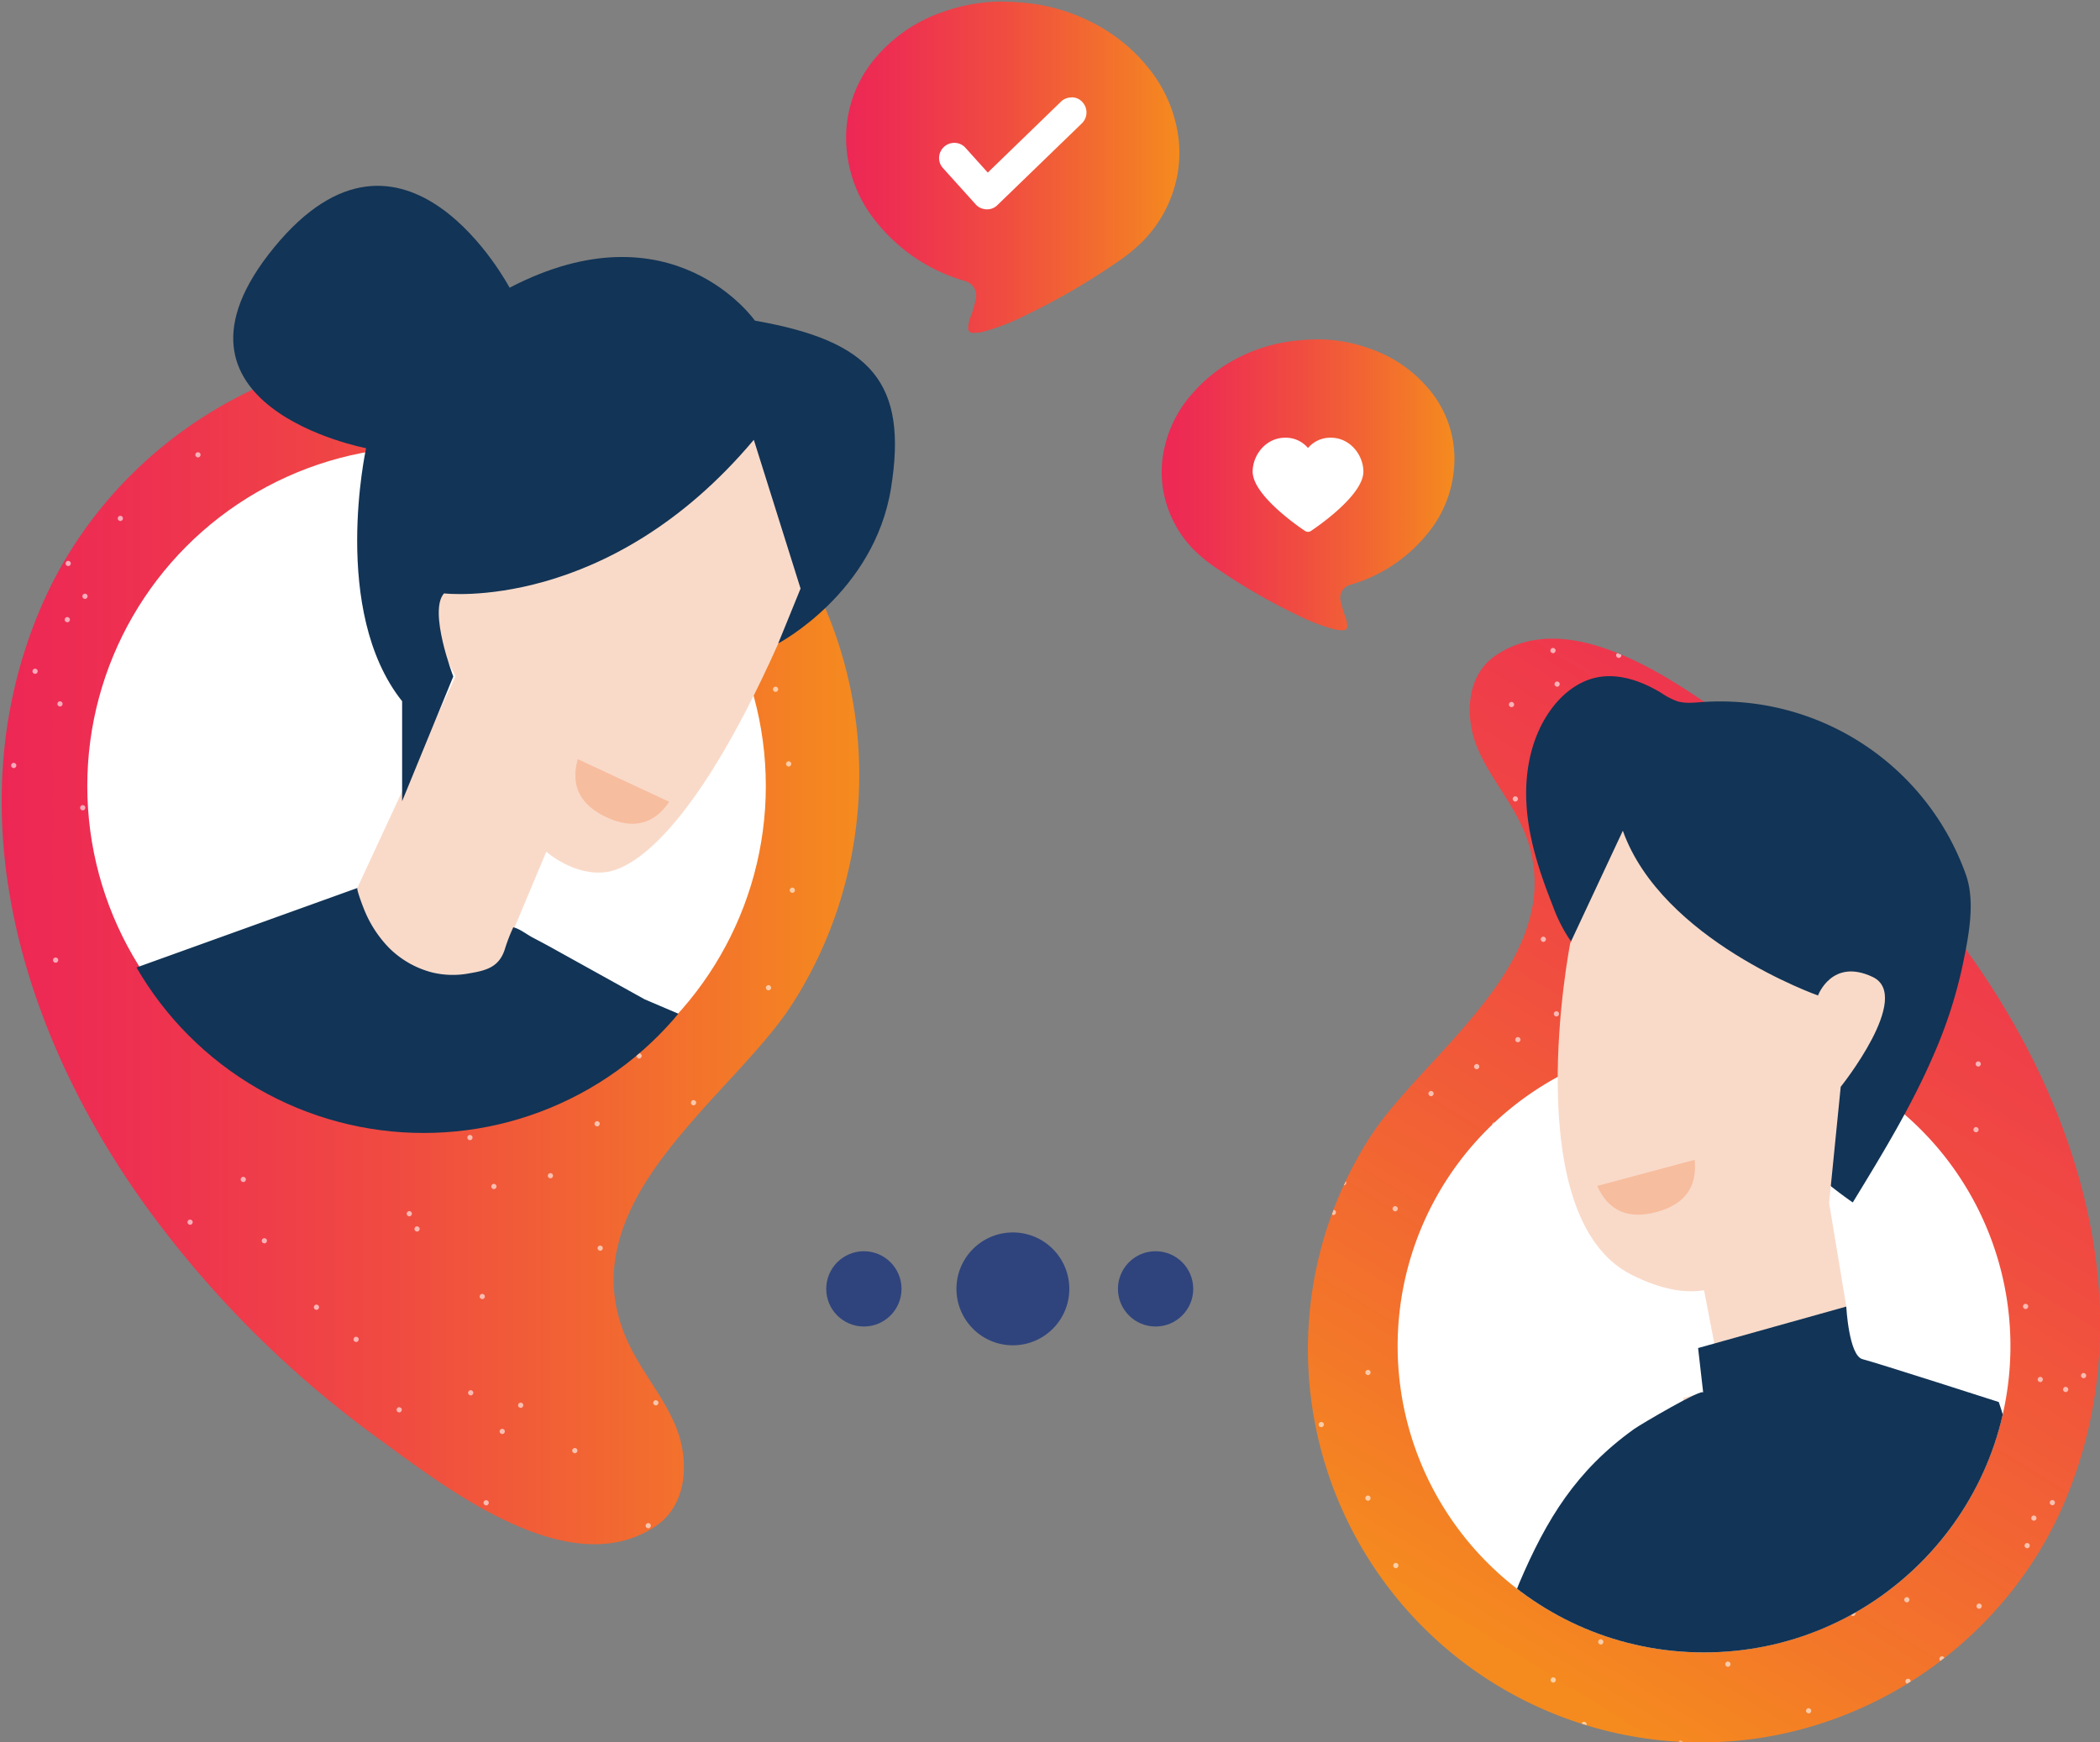 <svg id="Layer_1" data-name="Layer 1" xmlns="http://www.w3.org/2000/svg" xmlns:xlink="http://www.w3.org/1999/xlink" viewBox="0 0 752 624"><rect x="0" y="0" width="752" height="624" fill="#808080" stroke="none"/><defs><style>.cls-1,.cls-2,.cls-4{fill:#fff;}.cls-1{clip-rule:evenodd;}.cls-3{fill:none;}.cls-16,.cls-4{fill-rule:evenodd;}.cls-5{clip-path:url(#clip-path);}.cls-6{clip-path:url(#clip-path-2);}.cls-7{fill:url(#linear-gradient);}.cls-8{fill:#2f447d;}.cls-9{fill:url(#linear-gradient-2);}.cls-10{fill:url(#linear-gradient-3);}.cls-11{clip-path:url(#clip-path-3);}.cls-12{opacity:0.6;}.cls-13{fill:#123456;}.cls-14{fill:#f9dac9;}.cls-15{clip-path:url(#clip-path-4);}.cls-16{fill:#f7bd9f;}.cls-17{fill:url(#linear-gradient-4);}.cls-18{clip-path:url(#clip-path-5);}.cls-19{clip-path:url(#clip-path-6);}</style><clipPath id="clip-path"><path class="cls-1" d="M13.68-1043.36"/></clipPath><clipPath id="clip-path-2"><rect class="cls-2" x="135.78" y="-1498.06" width="6.4" height="2.45" transform="translate(1058.17 -307.33) rotate(-43)"/></clipPath><linearGradient id="linear-gradient" x1="303.02" y1="59.9" x2="422.39" y2="59.9" gradientUnits="userSpaceOnUse"><stop offset="0" stop-color="#ed2755"/><stop offset="0.17" stop-color="#ee3150"/><stop offset="0.46" stop-color="#f04b41"/><stop offset="0.83" stop-color="#f3752a"/><stop offset="1" stop-color="#f58b1e"/></linearGradient><linearGradient id="linear-gradient-2" x1="416" y1="173.61" x2="520.78" y2="173.61" xlink:href="#linear-gradient"/><linearGradient id="linear-gradient-3" x1="740.98" y1="219.29" x2="516.36" y2="581.58" xlink:href="#linear-gradient"/><clipPath id="clip-path-3"><path class="cls-3" d="M704.1,340.19a345.69,345.69,0,0,0-77-76.76c-22.42-16.27-63-47.91-91.49-28.7-10.63,7.18-11.08,22-6.67,32.82,4,9.83,11.13,18,15.64,27.52a47.67,47.67,0,0,1,4.55,27.27c-2.57,18.44-14.89,34.11-26.77,47.7-7.5,8.58-15.5,16.7-22.85,25.41q-1.28,1.51-2.52,3.05a104,104,0,0,0-8.47,12.07A140.83,140.83,0,0,0,609.41,624c56.39,0,108.57-34.8,130.25-86.87C767.62,470,744.95,396.67,704.1,340.19ZM610.21,591.78A109.72,109.72,0,1,1,719.93,482.06,109.72,109.72,0,0,1,610.21,591.78Z"/></clipPath><clipPath id="clip-path-4"><circle class="cls-3" cx="610.21" cy="482.06" r="109.72"/></clipPath><linearGradient id="linear-gradient-4" x1="0.52" y1="339.02" x2="307.66" y2="339.02" xlink:href="#linear-gradient"/><clipPath id="clip-path-5"><path class="cls-3" d="M155,125c-61.06,0-117.56,37.69-141,94.06-30.28,72.7-5.73,152.1,38.5,213.26a374.32,374.32,0,0,0,83.35,83.12C160,533.07,204,567.33,234.84,546.54c11.51-7.77,12-23.82,7.22-35.53-4.34-10.65-12.05-19.44-16.94-29.8-4.4-9.34-6.36-19.24-4.92-29.53,2.78-20,16.12-36.94,29-51.66,8.12-9.29,16.79-18.09,24.75-27.51q1.38-1.64,2.73-3.31a112.57,112.57,0,0,0,9.18-13.07A152.5,152.5,0,0,0,155,125Zm-3.28,276.22A118.81,118.81,0,1,1,270.5,282.42,118.81,118.81,0,0,1,151.69,401.23Z"/></clipPath><clipPath id="clip-path-6"><circle class="cls-3" cx="151.69" cy="286.94" r="118.81"/></clipPath></defs><title>icon-nuch</title><path class="cls-4" d="M13.68-1043.36"/><g class="cls-5"><rect class="cls-2" x="-600.64" y="-2520.39" width="1823.02" height="5037.36"/></g><rect class="cls-2" x="135.78" y="-1498.06" width="6.4" height="2.45" transform="translate(1058.17 -307.33) rotate(-43)"/><g class="cls-6"><rect class="cls-2" x="-344.76" y="-2666.61" width="1440" height="3979"/></g><path class="cls-7" d="M410.23,23.08a61.33,61.33,0,0,0-19.86-15.4,65.66,65.66,0,0,0-14.64-5.25,60.89,60.89,0,0,0-7.52-1.27,87.43,87.43,0,0,0-10-.59,62.65,62.65,0,0,0-20.76,3.79,54.33,54.33,0,0,0-23.12,15.42,44.09,44.09,0,0,0-11.21,33A47.76,47.76,0,0,0,314.23,80a62.6,62.6,0,0,0,31.13,20.57,5.47,5.47,0,0,1,4,6.88,48.81,48.81,0,0,1-1.65,5.68,11.48,11.48,0,0,0-1,4.35,1.52,1.52,0,0,0,1.45,1.7,14.74,14.74,0,0,0,3.7-.32,80.26,80.26,0,0,0,15.71-6.12,238.84,238.84,0,0,0,31.78-18.4,62.34,62.34,0,0,0,9.73-7.79,45.8,45.8,0,0,0,12.61-24.31,44.84,44.84,0,0,0,.37-12.37,49.5,49.5,0,0,0-11.9-26.82Z"/><path class="cls-2" d="M383.75,34.91a5.3,5.3,0,0,0-3.85,1.52L353.72,61.81l-8-8.89A5.29,5.29,0,0,0,342,51.17a5.45,5.45,0,0,0-5.71,5.1,5.34,5.34,0,0,0,1.39,3.93l11.72,13a5,5,0,0,0,2.41,1.52,5.47,5.47,0,0,0,2.88.11,5.09,5.09,0,0,0,2.49-1.39l30.25-29.28a5.45,5.45,0,0,0,.11-7.67,5.05,5.05,0,0,0-3.82-1.63Z"/><circle class="cls-8" cx="362.71" cy="461.58" r="20.21"/><circle class="cls-8" cx="413.81" cy="461.58" r="13.48"/><circle class="cls-8" cx="309.35" cy="461.58" r="13.48"/><path class="cls-9" d="M426.67,141.3a53.83,53.83,0,0,1,17.43-13.52A57.63,57.63,0,0,1,457,123.17a53.45,53.45,0,0,1,6.6-1.11,76.74,76.74,0,0,1,8.76-.52,55,55,0,0,1,18.22,3.33,47.68,47.68,0,0,1,20.29,13.54,38.7,38.7,0,0,1,9.84,29,41.92,41.92,0,0,1-9.72,23.92,55,55,0,0,1-27.32,18.06,4.8,4.8,0,0,0-3.55,6,42.84,42.84,0,0,0,1.45,5,10.08,10.08,0,0,1,.86,3.81,1.33,1.33,0,0,1-1.27,1.49,12.94,12.94,0,0,1-3.25-.29A70.45,70.45,0,0,1,464.06,220a209.64,209.64,0,0,1-27.89-16.15,54.72,54.72,0,0,1-8.54-6.84,40.2,40.2,0,0,1-11.07-21.34,39.36,39.36,0,0,1-.33-10.86,43.44,43.44,0,0,1,10.44-23.54Z"/><path class="cls-4" d="M476.56,156.76a10.39,10.39,0,0,0-8.17,3.69,10.39,10.39,0,0,0-8.17-3.69c-7,0-11.65,6.28-11.65,12.14,0,8.53,16.86,20,18.78,21.25a1.9,1.9,0,0,0,2.09,0c1.92-1.28,18.78-12.71,18.78-21.25,0-5.86-4.68-12.14-11.65-12.14Z"/><circle class="cls-2" cx="610.21" cy="482.06" r="115.5"/><path class="cls-10" d="M704.1,340.19a345.69,345.69,0,0,0-77-76.76c-22.42-16.27-63-47.91-91.49-28.7-10.63,7.18-11.08,22-6.67,32.82,4,9.83,11.13,18,15.64,27.52a47.67,47.67,0,0,1,4.55,27.27c-2.57,18.44-14.89,34.11-26.77,47.7-7.5,8.58-15.5,16.7-22.85,25.41q-1.28,1.51-2.52,3.05a104,104,0,0,0-8.47,12.07A140.83,140.83,0,0,0,609.41,624c56.39,0,108.57-34.8,130.25-86.87C767.62,470,744.95,396.67,704.1,340.19ZM610.21,591.78A109.72,109.72,0,1,1,719.93,482.06,109.72,109.72,0,0,1,610.21,591.78Z"/><g class="cls-11"><g class="cls-12"><circle class="cls-2" cx="303" cy="173.29" r="0.93" transform="translate(-4.42 338.61) rotate(-58.04)"/><circle class="cls-2" cx="326.78" cy="185.41" r="0.93" transform="translate(-3.51 364.49) rotate(-58.04)"/><circle class="cls-2" cx="349.52" cy="199.24" r="0.93" transform="translate(-4.54 390.3) rotate(-58.04)"/><circle class="cls-2" cx="368.25" cy="190.31" r="0.93" transform="translate(11.85 401.98) rotate(-58.04)"/><circle class="cls-2" cx="393.57" cy="186.37" r="0.93" transform="translate(27.12 421.62) rotate(-58.04)"/><circle class="cls-2" cx="412.65" cy="198.07" r="0.93" transform="translate(26.18 443.32) rotate(-58.04)"/><circle class="cls-2" cx="418.63" cy="218.44" r="0.93" transform="translate(11.69 457.96) rotate(-58.04)"/><circle class="cls-2" cx="407.6" cy="221.7" r="0.93" transform="translate(3.75 450.16) rotate(-58.04)"/><circle class="cls-2" cx="372.78" cy="198.7" r="0.93" transform="translate(6.87 409.79) rotate(-58.04)"/><circle class="cls-2" cx="337.51" cy="217.43" r="0.93" transform="translate(-25.62 388.69) rotate(-58.04)"/><circle class="cls-2" cx="302.02" cy="206.25" r="0.93" transform="translate(-32.84 353.3) rotate(-58.04)"/><circle class="cls-2" cx="280.77" cy="212.63" r="0.93" transform="translate(-48.26 338.27) rotate(-58.04)"/><circle class="cls-2" cx="276.19" cy="243.42" r="0.93" transform="translate(-76.53 348.88) rotate(-58.04)"/><circle class="cls-2" cx="276.04" cy="278.67" r="0.93" transform="translate(-106.51 365.34) rotate(-58.04)"/><circle class="cls-2" cx="267.84" cy="311.42" r="0.93" transform="translate(-138.15 373.82) rotate(-58.04)"/><circle class="cls-2" cx="277.5" cy="335.72" r="0.93" transform="translate(-154.22 393.42) rotate(-58.04)"/><circle class="cls-2" cx="287.49" cy="329.94" r="0.93" transform="translate(-144.61 399.18) rotate(-58.04)"/><circle class="cls-2" cx="283.44" cy="278.71" r="0.93" transform="translate(-103.05 371.65) rotate(-58.04)"/><circle class="cls-2" cx="292.65" cy="239.95" r="0.93" transform="translate(-65.83 361.22) rotate(-58.04)"/><circle class="cls-2" cx="322.11" cy="254.25" r="0.93" transform="translate(-64.12 392.92) rotate(-58.04)"/><circle class="cls-2" cx="345.81" cy="252.4" r="0.93" transform="translate(-51.38 412.19) rotate(-58.04)"/><circle class="cls-2" cx="375.42" cy="236.51" r="0.93" transform="translate(-23.97 429.8) rotate(-58.04)"/><circle class="cls-2" cx="401.1" cy="260.98" r="0.93" transform="translate(-32.65 463.11) rotate(-58.04)"/><circle class="cls-2" cx="423.79" cy="245.76" r="0.93" transform="translate(-9.04 475.22) rotate(-58.04)"/><circle class="cls-2" cx="409.1" cy="230.02" r="0.93" transform="translate(-2.6 455.35) rotate(-58.04)"/><circle class="cls-2" cx="376.47" cy="216.95" r="0.93" transform="translate(-6.89 421.49) rotate(-58.04)"/><circle class="cls-2" cx="348.65" cy="227.39" r="0.93" transform="matrix(0.53, -0.85, 0.85, 0.53, -28.84, 402.8)"/><circle class="cls-2" cx="325.55" cy="223.73" r="0.93" transform="translate(-36.59 381.48) rotate(-58.04)"/><circle class="cls-2" cx="314.81" cy="260.67" r="0.93" transform="translate(-72.99 389.75) rotate(-58.04)"/><circle class="cls-2" cx="318.02" cy="275.19" r="0.93" transform="translate(-83.81 399.31) rotate(-58.04)"/><circle class="cls-2" cx="299.34" cy="291.33" r="0.93" transform="translate(-106.29 391.06) rotate(-58.04)"/><circle class="cls-2" cx="299.02" cy="311.47" r="0.93" transform="matrix(0.53, -0.85, 0.85, 0.53, -123.52, 400.27)"/><circle class="cls-2" cx="305.36" cy="303.09" r="0.93" transform="translate(-113.43 401.7) rotate(-58.04)"/><circle class="cls-2" cx="349.47" cy="286.34" r="0.93" transform="translate(-78.46 431.27) rotate(-58.04)"/><circle class="cls-2" cx="374.01" cy="269.29" r="0.93" transform="translate(-52.45 444.04) rotate(-58.04)"/><circle class="cls-2" cx="404.43" cy="254.15" r="0.93" transform="matrix(0.53, -0.85, 0.85, 0.53, -25.28, 462.72)"/><circle class="cls-2" cx="327.75" cy="202.82" r="0.93" transform="translate(-17.82 373.51) rotate(-58.04)"/><circle class="cls-2" cx="324.41" cy="162" r="0.93" transform="translate(15.24 351.48) rotate(-58.04)"/><circle class="cls-2" cx="308.93" cy="147.01" r="0.93" transform="translate(20.66 331.28) rotate(-58.04)"/><circle class="cls-2" cx="296.53" cy="131.18" r="0.93" transform="translate(28.26 313.3) rotate(-58.04)"/><circle class="cls-2" cx="281.64" cy="109.99" r="0.93" transform="translate(39.23 290.7) rotate(-58.04)"/><circle class="cls-2" cx="273.1" cy="100.3" r="0.93" transform="translate(43.44 278.89) rotate(-58.04)"/><circle class="cls-2" cx="265.15" cy="92.09" r="0.93" transform="translate(46.67 268.3) rotate(-58.04)"/><circle class="cls-2" cx="256.48" cy="81.07" r="0.93" transform="translate(51.92 255.75) rotate(-58.04)"/><circle class="cls-2" cx="257.63" cy="73.58" r="0.93" transform="matrix(0.53, -0.85, 0.85, 0.53, 58.82, 253.2)"/><circle class="cls-2" cx="300.18" cy="69.85" r="0.93" transform="translate(82.01 287.54) rotate(-58.04)"/><circle class="cls-2" cx="323.57" cy="75.77" r="0.93" transform="translate(88 310.17) rotate(-58.04)"/><circle class="cls-2" cx="346.58" cy="69.62" r="0.93" transform="translate(104.06 326.81) rotate(-58.04)"/><circle class="cls-2" cx="358.43" cy="80.75" r="0.93" transform="translate(100.17 342.09) rotate(-58.04)"/><circle class="cls-2" cx="342.68" cy="89.02" r="0.93" transform="translate(85.75 332.62) rotate(-58.04)"/><circle class="cls-2" cx="307" cy="87.64" r="0.93" transform="translate(70.13 301.7) rotate(-58.04)"/><circle class="cls-2" cx="277.86" cy="118.37" r="0.93" transform="translate(30.34 291.44) rotate(-58.04)"/><circle class="cls-2" cx="265.25" cy="138.45" r="0.93" transform="translate(7.38 290.21) rotate(-58.04)"/><circle class="cls-2" cx="259.19" cy="176.89" r="0.93" transform="translate(-28.09 303.14) rotate(-58.04)"/><circle class="cls-2" cx="253" cy="197.62" r="0.93" transform="translate(-48.59 307.66) rotate(-58.04)"/><circle class="cls-2" cx="274.21" cy="174.05" r="0.93" transform="translate(-18.61 314.56) rotate(-58.04)"/><circle class="cls-2" cx="328.07" cy="149.59" r="0.93" transform="translate(27.48 348.73) rotate(-58.04)"/><circle class="cls-2" cx="367.26" cy="159.85" r="0.93" transform="translate(37.23 386.81) rotate(-58.04)"/><circle class="cls-2" cx="405.52" cy="157.14" r="0.93" transform="translate(57.54 418.01) rotate(-58.04)"/><circle class="cls-2" cx="405.24" cy="139.29" r="0.93" transform="translate(72.55 409.36) rotate(-58.04)"/><circle class="cls-2" cx="386.47" cy="105.02" r="0.93" transform="translate(92.79 377.3) rotate(-58.04)"/><circle class="cls-2" cx="368.74" cy="105.34" r="0.93" transform="translate(84.17 362.41) rotate(-58.04)"/><circle class="cls-2" cx="380.72" cy="79.67" r="0.93" transform="translate(111.58 360.49) rotate(-58.04)"/></g><g class="cls-12"><circle class="cls-2" cx="598.84" cy="77.27" r="0.93" transform="translate(98.96 415.94) rotate(-41.47)"/><circle class="cls-2" cx="591.97" cy="97.37" r="0.93" transform="translate(83.92 416.43) rotate(-41.47)"/><circle class="cls-2" cx="586.1" cy="120.85" r="0.93" transform="translate(66.92 418.46) rotate(-41.47)"/><circle class="cls-2" cx="571.14" cy="132.06" r="0.93" transform="translate(55.73 411.34) rotate(-41.47)"/><circle class="cls-2" cx="577.51" cy="149.56" r="0.93" transform="translate(45.74 419.94) rotate(-41.47)"/><circle class="cls-2" cx="597.79" cy="159.11" r="0.93" transform="translate(44.5 435.76) rotate(-41.47)"/><circle class="cls-2" cx="604.44" cy="149.53" r="0.93" transform="translate(52.51 437.76) rotate(-41.47)"/><circle class="cls-2" cx="604.14" cy="108.62" r="0.93" transform="translate(79.52 427.31) rotate(-41.47)"/><circle class="cls-2" cx="638.85" cy="104.97" r="0.93" transform="translate(90.65 449.38) rotate(-41.47)"/><circle class="cls-2" cx="662.27" cy="127.89" r="0.93" transform="translate(81.33 470.63) rotate(-41.47)"/><circle class="cls-2" cx="647.93" cy="170.1" r="0.93" transform="translate(49.79 471.72) rotate(-41.47)"/><circle class="cls-2" cx="637.34" cy="199.23" r="0.93" transform="translate(27.84 472.01) rotate(-41.47)"/><circle class="cls-2" cx="645.08" cy="238.99" r="0.93" transform="translate(3.46 487.11) rotate(-41.47)"/><circle class="cls-2" cx="660.57" cy="256.32" r="0.93" transform="translate(-4.13 501.73) rotate(-41.47)"/><circle class="cls-2" cx="675.79" cy="261.14" r="0.93" transform="translate(-3.5 513.03) rotate(-41.47)"/><circle class="cls-2" cx="681.52" cy="237.3" r="0.93" transform="translate(13.72 510.84) rotate(-41.47)"/><circle class="cls-2" cx="677.36" cy="190.5" r="0.93" transform="matrix(0.75, -0.66, 0.66, 0.75, 43.68, 496.36)"/><circle class="cls-2" cx="683.09" cy="164.29" r="0.93" transform="translate(62.45 493.55) rotate(-41.47)"/><circle class="cls-2" cx="685.96" cy="140.57" r="0.93" transform="translate(78.88 489.5) rotate(-41.47)"/><circle class="cls-2" cx="715.17" cy="142.66" r="0.93" transform="translate(84.82 509.38) rotate(-41.47)"/><circle class="cls-2" cx="739.84" cy="233.42" r="0.93" transform="translate(150.18 737.55) rotate(-58.04)"/><circle class="cls-2" cx="722.36" cy="147.9" r="0.93" transform="translate(83.15 515.45) rotate(-41.47)"/><circle class="cls-2" cx="691.96" cy="127.91" r="0.93" transform="translate(88.77 490.31) rotate(-41.47)"/><circle class="cls-2" cx="666.49" cy="87.96" r="0.93" transform="translate(108.86 463.46) rotate(-41.47)"/><circle class="cls-2" cx="663.7" cy="63.78" r="0.93" transform="translate(124.15 455.51) rotate(-41.47)"/><circle class="cls-2" cx="646.13" cy="45.21" r="0.93" transform="translate(132.06 439.24) rotate(-41.47)"/><circle class="cls-2" cx="640.28" cy="25.69" r="0.93" transform="translate(143.5 430.46) rotate(-41.47)"/><circle class="cls-2" cx="650.41" cy="5.13" r="0.93" transform="translate(159.66 432.01) rotate(-41.47)"/><circle class="cls-2" cx="615.8" cy="12.31" r="0.93" transform="translate(146.23 410.89) rotate(-41.47)"/><circle class="cls-2" cx="617.27" cy="47.43" r="0.93" transform="translate(123.34 420.67) rotate(-41.47)"/><circle class="cls-2" cx="625.32" cy="79.23" r="0.93" transform="translate(104.3 433.97) rotate(-41.47)"/><circle class="cls-2" cx="618.36" cy="115.76" r="0.93" transform="translate(78.38 438.55) rotate(-41.47)"/><circle class="cls-2" cx="620.71" cy="143.92" r="0.93" transform="translate(60.3 447.14) rotate(-41.47)"/><circle class="cls-2" cx="656.81" cy="207.82" r="0.93" transform="translate(27.05 487.1) rotate(-41.47)"/><circle class="cls-2" cx="613.24" cy="176.5" r="0.93" transform="translate(36.86 450.35) rotate(-41.47)"/><circle class="cls-2" cx="581.04" cy="196.87" r="0.93" transform="translate(15.29 434.14) rotate(-41.47)"/><circle class="cls-2" cx="579.66" cy="234.68" r="0.93" transform="translate(-10.09 442.7) rotate(-41.47)"/><circle class="cls-2" cx="566.64" cy="262.57" r="0.93" transform="translate(-31.82 441.07) rotate(-41.47)"/><circle class="cls-2" cx="542.63" cy="286.08" r="0.93" transform="translate(-53.41 431.1) rotate(-41.47)"/><circle class="cls-2" cx="538.77" cy="310.83" r="0.93" transform="translate(-70.77 434.71) rotate(-41.47)"/><circle class="cls-2" cx="552.66" cy="336.38" r="0.93" transform="translate(-84.21 450.32) rotate(-41.47)"/><circle class="cls-2" cx="556.42" cy="277.01" r="0.93" transform="translate(-43.95 437.92) rotate(-41.47)"/><circle class="cls-2" cx="594.98" cy="230.38" r="0.93" transform="translate(-3.4 451.77) rotate(-41.47)"/><circle class="cls-2" cx="616.96" cy="204.45" r="0.93" transform="translate(19.28 459.83) rotate(-41.47)"/><circle class="cls-2" cx="573.65" cy="155.3" r="0.93" transform="translate(40.97 418.82) rotate(-41.47)"/><circle class="cls-2" cx="550.41" cy="203.16" r="0.93" transform="translate(3.45 415.43) rotate(-41.47)"/><circle class="cls-2" cx="541.27" cy="252.32" r="0.93" transform="translate(-31.4 421.7) rotate(-41.47)"/><circle class="cls-2" cx="558.25" cy="306.65" r="0.93" transform="translate(-63.12 446.57) rotate(-41.47)"/><circle class="cls-2" cx="605.11" cy="296.41" r="0.93" transform="translate(-44.59 475.03) rotate(-41.47)"/><circle class="cls-2" cx="636.51" cy="252.85" r="0.93" transform="translate(-7.87 484.91) rotate(-41.47)"/><circle class="cls-2" cx="606.77" cy="173.01" r="0.93" transform="translate(37.55 445.21) rotate(-41.47)"/><circle class="cls-2" cx="662.48" cy="156.78" r="0.93" transform="translate(62.28 478.06) rotate(-41.47)"/><circle class="cls-2" cx="664.78" cy="120.57" r="0.93" transform="translate(86.81 470.47) rotate(-41.47)"/><circle class="cls-2" cx="652.26" cy="234.71" r="0.93" transform="translate(8.09 490.79) rotate(-41.47)"/><circle class="cls-2" cx="603.96" cy="325.48" r="0.93" transform="translate(-64.13 481.56) rotate(-41.47)"/><circle class="cls-2" cx="592.45" cy="343.66" r="0.93" transform="translate(-79.05 478.5) rotate(-41.47)"/><circle class="cls-2" cx="634.97" cy="403.26" r="0.93" transform="translate(-107.86 521.59) rotate(-41.47)"/><circle class="cls-2" cx="602.94" cy="385.88" r="0.93" transform="translate(-104.38 496.07) rotate(-41.47)"/><circle class="cls-2" cx="426.37" cy="241.65" r="0.93" transform="matrix(0.53, -0.85, 0.85, 0.53, -4.35, 475.45)"/><circle class="cls-2" cx="578.46" cy="436.35" r="0.93" transform="translate(-143.94 492.47) rotate(-41.47)"/><circle class="cls-2" cx="605" cy="447.11" r="0.93" transform="translate(-144.42 512.74) rotate(-41.47)"/><circle class="cls-2" cx="558.66" cy="408.34" r="0.93" transform="translate(-130.36 472.33) rotate(-41.47)"/><circle class="cls-2" cx="635.29" cy="413.85" r="0.93" transform="translate(-114.8 524.46) rotate(-41.47)"/><circle class="cls-2" cx="583.56" cy="301.02" r="0.93" transform="translate(-53.05 461.92) rotate(-41.47)"/><circle class="cls-2" cx="557.63" cy="245.03" r="0.93" transform="translate(54.55 588.4) rotate(-58.04)"/><circle class="cls-2" cx="626.23" cy="227.13" r="0.93" transform="translate(6.59 471.68) rotate(-41.47)"/><circle class="cls-2" cx="606.62" cy="234.15" r="0.93" transform="translate(86.84 624.84) rotate(-58.04)"/><circle class="cls-2" cx="674.77" cy="234.51" r="0.93" transform="translate(118.6 682.82) rotate(-58.04)"/><circle class="cls-2" cx="691.36" cy="250.21" r="0.93" transform="translate(113.09 704.29) rotate(-58.04)"/><circle class="cls-2" cx="727.27" cy="242.74" r="0.93" transform="translate(136.33 731.24) rotate(-58.04)"/><circle class="cls-2" cx="730.54" cy="265.08" r="0.93" transform="translate(118.91 744.53) rotate(-58.04)"/><circle class="cls-2" cx="681.99" cy="250.42" r="0.93" transform="translate(5.14 514.41) rotate(-41.47)"/><circle class="cls-2" cx="628.22" cy="348.09" r="0.93" transform="translate(-73.02 503.29) rotate(-41.47)"/><circle class="cls-2" cx="595.53" cy="308.2" r="0.93" transform="translate(-54.8 471.64) rotate(-41.47)"/><circle class="cls-2" cx="665.06" cy="333.4" r="0.93" transform="translate(-54.06 524) rotate(-41.47)"/><circle class="cls-2" cx="493.74" cy="250.41" r="0.93" transform="translate(19.92 536.72) rotate(-58.04)"/><circle class="cls-2" cx="455.3" cy="296.61" r="0.93" transform="translate(-37.37 525.86) rotate(-58.04)"/><circle class="cls-2" cx="509.64" cy="281.57" r="0.93" transform="translate(0.99 564.91) rotate(-58.04)"/><circle class="cls-2" cx="572.08" cy="289.87" r="0.93" transform="matrix(0.53, -0.85, 0.85, 0.53, 23.31, 621.76)"/><circle class="cls-2" cx="659.79" cy="272.23" r="0.93" transform="translate(79.58 687.91) rotate(-58.04)"/><circle class="cls-2" cx="739.29" cy="255.67" r="0.93" transform="translate(131.03 747.54) rotate(-58.04)"/><circle class="cls-2" cx="718.18" cy="242.83" r="0.93" transform="translate(132.01 723.61) rotate(-58.04)"/><circle class="cls-2" cx="603.04" cy="265.66" r="0.93" transform="translate(58.44 636.66) rotate(-58.04)"/><circle class="cls-2" cx="667.14" cy="342.23" r="0.93" transform="translate(-59.38 527.6) rotate(-41.47)"/><circle class="cls-2" cx="618.91" cy="311.65" r="0.93" transform="translate(-51.22 488.02) rotate(-41.47)"/><circle class="cls-2" cx="637.34" cy="292.66" r="0.93" transform="translate(-34.01 495.48) rotate(-41.47)"/><circle class="cls-2" cx="605.78" cy="258.28" r="0.93" transform="translate(-19.17 465.92) rotate(-41.47)"/><circle class="cls-2" cx="557.35" cy="363.1" r="0.93" transform="translate(-100.73 460.12) rotate(-41.47)"/><circle class="cls-2" cx="543.55" cy="372.34" r="0.93" transform="translate(-110.31 453.3) rotate(-41.47)"/><circle class="cls-2" cx="528.8" cy="381.98" r="0.93" transform="translate(-120.39 445.95) rotate(-41.47)"/><circle class="cls-2" cx="512.46" cy="391.64" r="0.93" transform="translate(-130.89 437.55) rotate(-41.47)"/><circle class="cls-2" cx="477.47" cy="434.2" r="0.93" transform="translate(-167.84 425.05) rotate(-41.47)"/><circle class="cls-2" cx="499.61" cy="432.88" r="0.93" transform="translate(-161.41 439.38) rotate(-41.47)"/><circle class="cls-2" cx="503.77" cy="327.51" r="0.93" transform="translate(-90.59 415.72) rotate(-41.47)"/><circle class="cls-2" cx="520.17" cy="341.53" r="0.93" transform="translate(-95.77 430.09) rotate(-41.47)"/><circle class="cls-2" cx="489.33" cy="385.78" r="0.93" transform="translate(-132.8 420.79) rotate(-41.47)"/><circle class="cls-2" cx="524.26" cy="424.63" r="0.93" transform="translate(-149.77 453.63) rotate(-41.47)"/><circle class="cls-2" cx="481.16" cy="423.59" r="0.93" transform="translate(-159.89 424.83) rotate(-41.47)"/><circle class="cls-2" cx="597.48" cy="413.07" r="0.93" transform="translate(-123.76 499.23) rotate(-41.47)"/><circle class="cls-2" cx="535.21" cy="402.83" r="0.93" transform="translate(-132.59 455.42) rotate(-41.47)"/><circle class="cls-2" cx="550.13" cy="443.26" r="0.93" transform="translate(-155.62 475.44) rotate(-41.47)"/><circle class="cls-2" cx="688.07" cy="96.45" r="0.93" transform="translate(108.63 479.84) rotate(-41.47)"/><circle class="cls-2" cx="738.5" cy="92.06" r="0.93" transform="translate(124.18 512.14) rotate(-41.47)"/><circle class="cls-2" cx="713.88" cy="4.96" r="0.93" transform="translate(175.72 474.03) rotate(-41.47)"/><circle class="cls-2" cx="682.24" cy="7.81" r="0.93" transform="translate(165.88 453.78) rotate(-41.47)"/><circle class="cls-2" cx="683.42" cy="47.53" r="0.93" transform="translate(139.86 464.5) rotate(-41.47)"/><circle class="cls-2" cx="700.1" cy="301.89" r="0.93" transform="translate(73.39 736.07) rotate(-58.04)"/><circle class="cls-2" cx="716.3" cy="300.82" r="0.93" transform="translate(81.89 749.26) rotate(-58.04)"/><circle class="cls-2" cx="465.05" cy="270.55" r="0.93" transform="translate(-10.67 521.86) rotate(-58.04)"/><circle class="cls-2" cx="435.94" cy="287.36" r="0.93" transform="translate(-38.63 505.08) rotate(-58.04)"/><circle class="cls-2" cx="374.05" cy="326.05" r="0.93" transform="translate(-100.58 470.78) rotate(-58.04)"/><circle class="cls-2" cx="342.33" cy="352.48" r="0.93" transform="translate(-137.93 456.31) rotate(-58.04)"/><circle class="cls-2" cx="314.06" cy="383.9" r="0.93" transform="translate(-177.89 447.11) rotate(-58.04)"/><circle class="cls-2" cx="358.78" cy="308.88" r="0.93" transform="translate(-93.2 449.75) rotate(-58.04)"/><circle class="cls-2" cx="331.76" cy="311.97" r="0.93" transform="translate(-108.53 428.28) rotate(-58.04)"/><circle class="cls-2" cx="296.4" cy="341.62" r="0.93" transform="translate(-150.33 412.23) rotate(-58.04)"/><circle class="cls-2" cx="279.85" cy="363.67" r="0.93" transform="translate(-176.83 408.58) rotate(-58.04)"/><circle class="cls-2" cx="261.29" cy="382.79" r="0.93" transform="translate(-201.78 401.85) rotate(-58.04)"/><circle class="cls-2" cx="370.26" cy="289.16" r="0.93" transform="translate(-71.06 450.22) rotate(-58.04)"/><circle class="cls-2" cx="397.42" cy="334.95" r="0.93" transform="translate(-97.13 494.81) rotate(-58.04)"/><circle class="cls-2" cx="409.75" cy="398.82" r="0.93" transform="matrix(0.53, -0.85, 0.85, 0.53, -145.51, 535.35)"/><circle class="cls-2" cx="415.46" cy="434.33" r="0.93" transform="matrix(0.53, -0.85, 0.85, 0.53, -172.95, 556.87)"/><circle class="cls-2" cx="440.72" cy="337.5" r="0.93" transform="translate(-78.92 532.73) rotate(-58.04)"/><circle class="cls-2" cx="445.15" cy="308.87" r="0.93" transform="translate(-52.54 523.02) rotate(-58.04)"/><circle class="cls-2" cx="408.43" cy="294.37" r="0.93" transform="translate(-57.51 485.06) rotate(-58.04)"/><circle class="cls-2" cx="392.8" cy="280.1" r="0.93" transform="translate(-52.77 465.06) rotate(-58.04)"/><circle class="cls-2" cx="388.63" cy="299.7" r="0.93" transform="translate(-71.37 470.75) rotate(-58.04)"/><circle class="cls-2" cx="343.51" cy="372.92" r="0.93" transform="translate(-154.71 466.93) rotate(-58.04)"/><circle class="cls-2" cx="313.52" cy="394.2" r="0.93" transform="translate(-186.88 451.53) rotate(-58.04)"/><circle class="cls-2" cx="267.7" cy="436.49" r="0.93" transform="translate(-244.33 432.57) rotate(-58.04)"/><circle class="cls-2" cx="254.74" cy="450.15" r="0.93" transform="translate(-262.01 427.96) rotate(-58.04)"/><circle class="cls-2" cx="257.93" cy="410.62" r="0.93" transform="matrix(0.53, -0.85, 0.85, 0.53, -226.98, 412.07)"/><circle class="cls-2" cx="266.47" cy="350.31" r="0.93" transform="translate(-171.79 390.94) rotate(-58.04)"/><circle class="cls-2" cx="270.85" cy="326.08" r="0.93" transform="translate(-149.18 383.24) rotate(-58.04)"/><circle class="cls-2" cx="368.03" cy="380.45" r="0.93" transform="matrix(0.53, -0.85, 0.85, 0.53, -149.57, 491.27)"/><circle class="cls-2" cx="394.97" cy="467.47" r="0.93" transform="translate(-210.71 555.08) rotate(-58.04)"/><circle class="cls-2" cx="421.5" cy="524.22" r="0.93" transform="translate(-246.37 604.3) rotate(-58.04)"/><circle class="cls-2" cx="320.89" cy="353.07" r="0.93" transform="translate(-148.52 438.39) rotate(-58.04)"/><circle class="cls-2" cx="304.56" cy="378.82" r="0.93" transform="matrix(0.53, -0.85, 0.85, 0.53, -178.05, 436.66)"/><circle class="cls-2" cx="294.84" cy="433.4" r="0.93" transform="translate(-228.93 454.1) rotate(-58.04)"/><circle class="cls-2" cx="285.08" cy="478.39" r="0.93" transform="matrix(0.53, -0.85, 0.85, 0.53, -271.7, 466.99)"/><circle class="cls-2" cx="270.44" cy="549.79" r="0.93" transform="translate(-339.16 488.21) rotate(-58.04)"/><circle class="cls-2" cx="259.8" cy="465.37" r="0.93" transform="translate(-272.55 439.42) rotate(-58.04)"/><circle class="cls-2" cx="258.74" cy="545.08" r="0.93" transform="translate(-340.67 476.03) rotate(-58.04)"/><circle class="cls-2" cx="282.33" cy="593.07" r="0.93" transform="translate(-370.28 518.63) rotate(-58.04)"/><circle class="cls-2" cx="283.54" cy="508.86" r="0.93" transform="translate(-298.27 480.03) rotate(-58.04)"/><circle class="cls-2" cx="315.86" cy="530.76" r="0.93" transform="translate(-301.64 517.79) rotate(-58.04)"/><circle class="cls-2" cx="369.58" cy="533.9" r="0.93" transform="translate(-279.02 564.83) rotate(-58.04)"/><circle class="cls-2" cx="402.44" cy="569.22" r="0.93" transform="translate(-293.52 609.31) rotate(-58.04)"/><circle class="cls-2" cx="417.88" cy="594.42" r="0.93" transform="translate(-307.63 634.31) rotate(-58.04)"/><circle class="cls-2" cx="362.04" cy="511.95" r="0.93" transform="translate(-263.94 548.08) rotate(-58.04)"/><circle class="cls-2" cx="397.88" cy="490.33" r="0.93" transform="translate(-228.74 568.31) rotate(-58.04)"/><circle class="cls-2" cx="450.01" cy="463.73" r="0.93" transform="translate(-181.63 600.05) rotate(-58.04)"/><circle class="cls-2" cx="647.24" cy="379.11" r="0.93" transform="translate(-88.8 523.66) rotate(-41.47)"/><circle class="cls-2" cx="642.43" cy="354.32" r="0.93" transform="translate(-73.58 514.31) rotate(-41.47)"/><circle class="cls-2" cx="652.66" cy="328.27" r="0.93" transform="translate(-53.77 514.51) rotate(-41.47)"/><circle class="cls-2" cx="556.15" cy="233.02" r="0.93" transform="translate(64.04 581.49) rotate(-58.04)"/><circle class="cls-2" cx="517.93" cy="265.96" r="0.93" transform="translate(18.11 564.57) rotate(-58.04)"/><circle class="cls-2" cx="685.03" cy="271.61" r="0.93" transform="translate(91.99 709.03) rotate(-58.04)"/><circle class="cls-2" cx="701.58" cy="232.3" r="0.93" transform="translate(133.1 704.53) rotate(-58.04)"/><circle class="cls-2" cx="639.99" cy="279.77" r="0.93" transform="translate(63.85 674.64) rotate(-58.04)"/><circle class="cls-2" cx="702.21" cy="340.28" r="0.93" transform="translate(41.78 755.89) rotate(-58.04)"/><circle class="cls-2" cx="752.1" cy="394.27" r="0.93" transform="translate(19.49 823.66) rotate(-58.04)"/><circle class="cls-2" cx="739.72" cy="497.63" r="0.93" transform="translate(-74.04 861.79) rotate(-58.04)"/><circle class="cls-2" cx="708.4" cy="381.04" r="0.93" transform="translate(10.14 780.36) rotate(-58.04)"/><circle class="cls-2" cx="707.63" cy="404.61" r="0.93" transform="translate(-10.24 790.76) rotate(-58.04)"/><circle class="cls-2" cx="693.07" cy="468.47" r="0.93" transform="translate(-71.27 808.46) rotate(-58.04)"/><circle class="cls-2" cx="661.03" cy="527.18" r="0.93" transform="translate(-136.15 808.93) rotate(-58.04)"/><circle class="cls-2" cx="747.71" cy="407.69" r="0.93" transform="translate(6.01 826.21) rotate(-58.04)"/><circle class="cls-2" cx="741.98" cy="372.16" r="0.93" transform="translate(33.45 804.63) rotate(-58.04)"/><circle class="cls-2" cx="725.94" cy="553.59" r="0.93" transform="translate(-128.01 876.4) rotate(-58.04)"/><circle class="cls-2" cx="692.01" cy="551.16" r="0.93" transform="translate(-141.93 846.47) rotate(-58.04)"/><circle class="cls-2" cx="725.39" cy="467.92" r="0.93" transform="translate(-55.6 835.62) rotate(-58.04)"/><circle class="cls-2" cx="691.57" cy="514.67" r="0.93" transform="translate(-111.17 828.93) rotate(-58.04)"/><circle class="cls-2" cx="671.32" cy="467.86" r="0.93" transform="translate(-80.98 789.75) rotate(-58.04)"/><circle class="cls-2" cx="619.43" cy="482.69" r="0.93" transform="translate(-117.98 752.72) rotate(-58.04)"/><circle class="cls-2" cx="567.84" cy="482.15" r="0.93" transform="matrix(0.53, -0.85, 0.85, 0.53, -141.79, 708.72)"/><circle class="cls-2" cx="523.28" cy="484.47" r="0.93" transform="translate(-164.76 671.94) rotate(-58.04)"/><circle class="cls-2" cx="503.8" cy="467.68" r="0.93" transform="translate(-159.66 647.55) rotate(-58.04)"/><circle class="cls-2" cx="451.78" cy="514.47" r="0.93" transform="matrix(0.53, -0.85, 0.85, 0.53, -223.85, 625.4)"/><circle class="cls-2" cx="499.86" cy="560.71" r="0.93" transform="translate(-240.46 687.95) rotate(-58.04)"/><circle class="cls-2" cx="583.77" cy="564.88" r="0.93" transform="translate(-204.5 761.1) rotate(-58.04)"/><circle class="cls-2" cx="607.26" cy="530.28" r="0.93" transform="translate(-164.1 764.75) rotate(-58.04)"/><circle class="cls-2" cx="598.7" cy="528.94" r="0.93" transform="translate(-166.98 756.85) rotate(-58.04)"/><circle class="cls-2" cx="552.55" cy="526.55" r="0.93" transform="translate(-186.68 716.58) rotate(-58.04)"/><circle class="cls-2" cx="528.23" cy="538.64" r="0.93" transform="translate(-208.37 701.63) rotate(-58.04)"/><circle class="cls-2" cx="489.86" cy="536.53" r="0.93" transform="translate(-224.64 668.13) rotate(-58.04)"/><circle class="cls-2" cx="447.63" cy="553.84" r="0.93" transform="translate(-259.2 640.45) rotate(-58.04)"/><circle class="cls-2" cx="550.59" cy="463.92" r="0.93" transform="translate(-134.47 685.44) rotate(-58.04)"/><circle class="cls-2" cx="584.12" cy="461.19" r="0.93" transform="translate(-116.37 712.61) rotate(-58.04)"/><circle class="cls-2" cx="621.78" cy="465.93" r="0.93" transform="translate(-102.67 746.78) rotate(-58.04)"/><circle class="cls-2" cx="659.11" cy="469.56" r="0.93" transform="translate(-88.18 780.16) rotate(-58.04)"/><circle class="cls-2" cx="389.94" cy="345.35" r="0.93" transform="translate(-109.47 493.34) rotate(-58.04)"/><circle class="cls-2" cx="406.6" cy="371.99" r="0.93" transform="matrix(0.53, -0.85, 0.85, 0.53, -124.23, 520.07)"/><circle class="cls-2" cx="424.64" cy="377.43" r="0.93" transform="translate(-120.37 537.88) rotate(-58.04)"/><circle class="cls-2" cx="434.78" cy="381.86" r="0.93" transform="translate(-119.35 548.57) rotate(-58.04)"/><circle class="cls-2" cx="438.16" cy="352.65" r="0.93" transform="translate(-92.96 537.74) rotate(-58.04)"/><circle class="cls-2" cx="472.03" cy="510.62" r="0.93" transform="matrix(0.53, -0.85, 0.85, 0.53, -211.05, 640.77)"/><circle class="cls-2" cx="443.22" cy="496.92" r="0.93" transform="translate(-212.98 609.92) rotate(-58.04)"/><circle class="cls-2" cx="424.28" cy="529.66" r="0.93" transform="translate(-249.67 609.26) rotate(-58.04)"/><circle class="cls-2" cx="388.25" cy="557.67" r="0.93" transform="translate(-290.4 591.88) rotate(-58.04)"/><circle class="cls-2" cx="345.17" cy="573.04" r="0.93" transform="translate(-323.71 562.55) rotate(-58.04)"/><circle class="cls-2" cx="305.54" cy="593.75" r="0.93" transform="translate(-359.93 538.65) rotate(-58.04)"/><circle class="cls-2" cx="286.95" cy="607.65" r="0.93" transform="translate(-380.48 529.41) rotate(-58.04)"/><circle class="cls-2" cx="371.84" cy="616.52" r="0.93" transform="translate(-348.06 605.61) rotate(-58.04)"/><circle class="cls-2" cx="322.95" cy="613.68" r="0.93" transform="translate(-368.65 562.83) rotate(-58.04)"/><circle class="cls-2" cx="332.74" cy="582.86" r="0.93" transform="translate(-337.9 556.62) rotate(-58.04)"/><circle class="cls-2" cx="332.27" cy="570.37" r="0.93" transform="translate(-327.52 550.34) rotate(-58.04)"/><circle class="cls-2" cx="301.4" cy="568.13" r="0.93" transform="translate(-340.15 523.08) rotate(-58.04)"/><circle class="cls-2" cx="276.8" cy="564.81" r="0.93" transform="translate(-348.91 500.68) rotate(-58.04)"/><circle class="cls-2" cx="267.22" cy="582.27" r="0.93" transform="translate(-368.24 500.77) rotate(-58.04)"/><circle class="cls-2" cx="261.72" cy="614.75" r="0.93" transform="translate(-398.38 511.37) rotate(-58.04)"/><circle class="cls-2" cx="488.77" cy="492.01" r="0.93" transform="matrix(0.53, -0.85, 0.85, 0.53, -187.38, 646.21)"/><circle class="cls-2" cx="534.11" cy="492.83" r="0.93" transform="translate(-166.75 685.06) rotate(-58.04)"/><circle class="cls-2" cx="587.91" cy="510.45" r="0.93" transform="translate(-156.38 739) rotate(-58.04)"/><circle class="cls-2" cx="650.26" cy="518.1" r="0.93" transform="translate(-133.52 795.5) rotate(-58.04)"/><circle class="cls-2" cx="752.8" cy="607.32" r="0.93" transform="translate(-160.96 924.47) rotate(-58.04)"/><circle class="cls-2" cx="683.29" cy="602.19" r="0.93" transform="translate(-189.32 863.09) rotate(-58.04)"/><circle class="cls-2" cx="618.76" cy="596" r="0.93" transform="translate(-214.43 805.48) rotate(-58.04)"/><circle class="cls-2" cx="480.76" cy="609.08" r="0.93" transform="translate(-290.48 694.51) rotate(-58.04)"/><circle class="cls-2" cx="363.68" cy="588.61" r="0.93" transform="translate(-328.21 585.55) rotate(-58.04)"/><circle class="cls-2" cx="401.07" cy="601.18" r="0.93" transform="translate(-321.28 623.19) rotate(-58.04)"/><circle class="cls-2" cx="461.38" cy="592.8" r="0.93" transform="translate(-285.79 670.44) rotate(-58.04)"/><circle class="cls-2" cx="443.49" cy="588.34" r="0.93" transform="translate(-290.42 653.17) rotate(-58.04)"/><circle class="cls-2" cx="454.77" cy="602.16" r="0.93" transform="matrix(0.53, -0.85, 0.85, 0.53, -296.84, 669.25)"/><circle class="cls-2" cx="509.78" cy="591.92" r="0.93" transform="translate(-262.26 711.1) rotate(-58.04)"/><circle class="cls-2" cx="573.24" cy="588.04" r="0.93" transform="translate(-229.1 763.09) rotate(-58.04)"/><circle class="cls-2" cx="608.97" cy="584.61" r="0.93" transform="translate(-209.38 791.76) rotate(-58.04)"/><circle class="cls-2" cx="647.67" cy="612.74" r="0.93" transform="translate(-215.03 837.84) rotate(-58.04)"/><circle class="cls-2" cx="560.47" cy="559.94" r="0.93" transform="translate(-211.27 739.01) rotate(-58.04)"/><circle class="cls-2" cx="533.8" cy="609.5" r="0.93" transform="translate(-265.87 739.73) rotate(-58.04)"/><circle class="cls-2" cx="601.79" cy="624.37" r="0.93" transform="translate(-246.49 804.39) rotate(-58.04)"/><circle class="cls-2" cx="728.34" cy="543.73" r="0.93" transform="translate(-118.52 873.8) rotate(-58.04)"/><circle class="cls-2" cx="682.85" cy="572.97" r="0.93" transform="translate(-164.74 848.97) rotate(-58.04)"/><circle class="cls-2" cx="663.53" cy="577.86" r="0.93" transform="translate(-177.98 834.88) rotate(-58.04)"/><circle class="cls-2" cx="642.7" cy="582.53" r="0.93" transform="translate(-191.75 819.41) rotate(-58.04)"/><circle class="cls-2" cx="636.56" cy="548.56" r="0.93" transform="translate(-165.81 798.21) rotate(-58.04)"/><circle class="cls-2" cx="621.97" cy="532.34" r="0.93" transform="translate(-158.92 778.19) rotate(-58.04)"/><circle class="cls-2" cx="638" cy="501.27" r="0.93" transform="translate(-125.02 777.17) rotate(-58.04)"/><circle class="cls-2" cx="630.86" cy="505.29" r="0.93" transform="translate(-131.78 773.01) rotate(-58.04)"/><circle class="cls-2" cx="643.55" cy="484.25" r="0.93" transform="translate(-107.96 773.88) rotate(-58.04)"/><circle class="cls-2" cx="684.03" cy="494.74" r="0.93" transform="translate(-97.82 813.15) rotate(-58.04)"/><circle class="cls-2" cx="746.15" cy="492.71" r="0.93" transform="translate(-66.86 864.89) rotate(-58.04)"/><circle class="cls-2" cx="730.64" cy="494.08" r="0.93" transform="translate(-75.32 852.39) rotate(-58.04)"/><circle class="cls-2" cx="734.96" cy="538.19" r="0.93" transform="translate(-110.71 876.81) rotate(-58.04)"/><circle class="cls-2" cx="708.74" cy="575.27" r="0.93" transform="translate(-154.51 872.01) rotate(-58.04)"/><circle class="cls-2" cx="695.43" cy="594.12" r="0.93" transform="translate(-176.75 869.63) rotate(-58.04)"/><circle class="cls-2" cx="728.55" cy="574.74" r="0.93" transform="translate(-144.74 888.57) rotate(-58.04)"/><circle class="cls-2" cx="724.08" cy="623.05" r="0.93" transform="translate(-187.8 907.57) rotate(-58.04)"/><circle class="cls-2" cx="567.25" cy="617.62" r="0.93" transform="translate(-257.02 771.91) rotate(-58.04)"/><circle class="cls-2" cx="554.88" cy="602.17" r="0.93" transform="matrix(0.53, -0.85, 0.85, 0.53, -249.73, 754.14)"/><circle class="cls-2" cx="752.72" cy="429" r="0.93" transform="translate(-9.72 840.49) rotate(-58.04)"/><circle class="cls-2" cx="343.01" cy="527.23" r="0.93" transform="translate(-285.87 539.16) rotate(-58.04)"/><circle class="cls-2" cx="321.22" cy="518.13" r="0.93" transform="translate(-288.4 516.39) rotate(-58.04)"/><circle class="cls-2" cx="301.89" cy="504.62" r="0.93" transform="translate(-286.04 493.61) rotate(-58.04)"/><circle class="cls-2" cx="284.98" cy="517.68" r="0.93" transform="translate(-305.08 485.4) rotate(-58.04)"/><circle class="cls-2" cx="281.88" cy="623.32" r="0.93" transform="translate(-396.16 532.53) rotate(-58.04)"/></g></g><path class="cls-13" d="M651.84,421.72c3.75,3.13,7.61,6.13,11.63,8.91,10.59-17.34,21.22-34.75,29.2-53.42a166.3,166.3,0,0,0,10.17-31.69c2.06-10,4.64-22.5,1.12-32.32a93.38,93.38,0,0,0-94.6-61.76c-2.92.21-5.92.55-8.72-.3a25.34,25.34,0,0,1-5.65-2.92c-7-4.27-15.39-7.3-23.43-5.56-6.74,1.47-12.43,6.17-16.42,11.79-7.06,9.92-9.36,22.64-8.44,34.78s4.86,23.84,9.34,35.16a56.34,56.34,0,0,0,5.9,11.84,61.23,61.23,0,0,0,8.27,8.95L633,404.57C639.13,410.42,645.32,416.28,651.84,421.72Z"/><path class="cls-14" d="M661.15,467.92,655,430.78l4.15-41.56s26-32.47,11.41-39.36-19.54,6.65-19.54,6.65-55.85-19.7-69.89-59l-18.83,40.24s-19.28,98.08,22,118.81c10.72,5.39,19.19,6.6,25.91,5.53l6.7,34.73-14.09,3.82s-5.16,29.91,35.9,27.81,22.41-34.8,22.41-34.8Z"/><g class="cls-15"><path class="cls-13" d="M608.08,482.77l53.06-14.85s.93,17.61,5.83,18.84,48.77,15.34,48.77,15.34,25.76,70.24-23,77.91c-26.75,4.21-52.6,12.91-79.28,17.55-20.14,3.51-51,8.47-66-9.74-5.58-6.78-6.94-12.6-3.47-20.75,9.86-23.16,20.53-40.5,41.16-55.29,2.22-1.59,24.55-14.76,24.75-13.05Z"/></g><path class="cls-16" d="M593.16,434.07q15.21-4.08,13.69-18.71l-34.9,9.35Q577.95,438.14,593.16,434.07Z"/><path class="cls-17" d="M155,125c-61.06,0-117.56,37.69-141,94.06-30.28,72.7-5.73,152.1,38.5,213.26a374.32,374.32,0,0,0,83.35,83.12C160,533.07,204,567.33,234.84,546.54c11.51-7.77,12-23.82,7.22-35.53-4.34-10.65-12.05-19.44-16.94-29.8-4.4-9.34-6.36-19.24-4.92-29.53,2.78-20,16.12-36.94,29-51.66,8.12-9.29,16.79-18.09,24.75-27.51q1.38-1.64,2.73-3.31a112.57,112.57,0,0,0,9.18-13.07A152.5,152.5,0,0,0,155,125Zm-3.28,276.22A118.81,118.81,0,1,1,270.5,282.42,118.81,118.81,0,0,1,151.69,401.23Z"/><circle class="cls-2" cx="152.75" cy="281.48" r="121.49"/><g class="cls-18"><g class="cls-12"><circle class="cls-2" cx="28.07" cy="83.77" r="0.93" transform="translate(-57.86 63.23) rotate(-58.04)"/><circle class="cls-2" cx="51.85" cy="95.88" r="0.93" transform="translate(-56.94 89.11) rotate(-58.04)"/><circle class="cls-2" cx="74.59" cy="109.72" r="0.93" transform="translate(-57.98 114.92) rotate(-58.04)"/><circle class="cls-2" cx="93.32" cy="100.78" r="0.93" transform="translate(-41.58 126.6) rotate(-58.04)"/><circle class="cls-2" cx="118.64" cy="96.84" r="0.93" transform="translate(-26.32 146.23) rotate(-58.04)"/><circle class="cls-2" cx="137.72" cy="108.54" r="0.93" transform="translate(-27.27 167.93) rotate(-58.04)"/><circle class="cls-2" cx="143.7" cy="128.91" r="0.93" transform="translate(-41.74 182.58) rotate(-58.04)"/><circle class="cls-2" cx="132.67" cy="132.18" r="0.93" transform="translate(-49.7 174.77) rotate(-58.04)"/><circle class="cls-2" cx="97.85" cy="109.18" r="0.93" transform="translate(-46.57 134.4) rotate(-58.04)"/><circle class="cls-2" cx="62.58" cy="127.91" r="0.93" transform="translate(-79.06 113.29) rotate(-58.04)"/><circle class="cls-2" cx="27.09" cy="116.72" r="0.93" transform="translate(-86.28 77.92) rotate(-58.04)"/><circle class="cls-2" cx="5.84" cy="123.1" r="0.93" transform="translate(-101.69 62.89) rotate(-58.04)"/><circle class="cls-2" cx="1.26" cy="153.89" r="0.93" transform="matrix(0.53, -0.85, 0.85, 0.53, -129.97, 73.5)"/><circle class="cls-2" cx="1.11" cy="189.14" r="0.93" transform="translate(-159.94 89.96) rotate(-58.04)"/><circle class="cls-2" cx="2.57" cy="246.19" r="0.93" transform="translate(-207.66 118.04) rotate(-58.04)"/><circle class="cls-2" cx="12.56" cy="240.41" r="0.93" transform="translate(-198.05 123.8) rotate(-58.04)"/><circle class="cls-2" cx="8.51" cy="189.18" r="0.93" transform="translate(-156.5 96.26) rotate(-58.04)"/><circle class="cls-2" cx="17.72" cy="150.42" r="0.93" transform="translate(-119.28 85.83) rotate(-58.04)"/><circle class="cls-2" cx="47.18" cy="164.73" r="0.93" transform="translate(-117.55 117.55) rotate(-58.04)"/><circle class="cls-2" cx="70.88" cy="162.88" r="0.93" transform="translate(-104.82 136.8) rotate(-58.04)"/><circle class="cls-2" cx="100.49" cy="146.98" r="0.93" transform="translate(-77.4 154.43) rotate(-58.04)"/><circle class="cls-2" cx="126.17" cy="171.46" r="0.93" transform="translate(-86.08 187.73) rotate(-58.04)"/><circle class="cls-2" cx="148.86" cy="156.23" r="0.93" transform="translate(-62.49 199.83) rotate(-58.04)"/><circle class="cls-2" cx="134.17" cy="140.49" r="0.93" transform="translate(-56.04 179.96) rotate(-58.04)"/><circle class="cls-2" cx="101.54" cy="127.43" r="0.93" transform="translate(-60.32 146.11) rotate(-58.04)"/><circle class="cls-2" cx="73.72" cy="137.87" r="0.93" transform="translate(-82.27 127.43) rotate(-58.04)"/><circle class="cls-2" cx="50.62" cy="134.2" r="0.93" transform="translate(-90.03 106.11) rotate(-58.04)"/><circle class="cls-2" cx="39.88" cy="171.14" r="0.93" transform="translate(-126.43 114.38) rotate(-58.04)"/><circle class="cls-2" cx="43.09" cy="185.67" r="0.93" transform="translate(-137.24 123.93) rotate(-58.04)"/><circle class="cls-2" cx="24.41" cy="201.81" r="0.93" transform="translate(-159.72 115.68) rotate(-58.04)"/><circle class="cls-2" cx="24.1" cy="221.94" r="0.93" transform="translate(-176.95 124.89) rotate(-58.04)"/><circle class="cls-2" cx="30.43" cy="213.56" r="0.93" transform="translate(-166.86 126.32) rotate(-58.04)"/><circle class="cls-2" cx="74.54" cy="196.82" r="0.93" transform="translate(-131.9 155.87) rotate(-58.04)"/><circle class="cls-2" cx="99.08" cy="179.77" r="0.93" transform="translate(-105.88 168.66) rotate(-58.04)"/><circle class="cls-2" cx="129.5" cy="164.62" r="0.93" transform="translate(-78.72 187.34) rotate(-58.04)"/><circle class="cls-2" cx="52.82" cy="113.29" r="0.93" transform="translate(-71.26 98.13) rotate(-58.04)"/><circle class="cls-2" cx="49.48" cy="72.48" r="0.93" transform="translate(-38.2 76.09) rotate(-58.04)"/><circle class="cls-2" cx="34" cy="57.49" r="0.93" transform="translate(-32.77 55.9) rotate(-58.04)"/><circle class="cls-2" cx="21.6" cy="41.65" r="0.93" transform="translate(-25.17 37.93) rotate(-58.04)"/><circle class="cls-2" cx="6.71" cy="20.46" r="0.93" transform="translate(-14.2 15.32) rotate(-58.04)"/><circle class="cls-2" cx="67.75" cy="-0.51" r="0.93" transform="translate(32.31 57.24) rotate(-58.04)"/><circle class="cls-2" cx="2.93" cy="28.85" r="0.93" transform="translate(-23.09 16.07) rotate(-58.04)"/><circle class="cls-2" cx="-0.72" cy="84.53" r="0.93" transform="translate(-72.05 39.17) rotate(-58.04)"/><circle class="cls-2" cx="53.14" cy="60.07" r="0.93" transform="translate(-25.95 73.35) rotate(-58.04)"/><circle class="cls-2" cx="92.33" cy="70.32" r="0.93" transform="translate(-16.21 111.43) rotate(-58.04)"/><circle class="cls-2" cx="130.59" cy="67.61" r="0.93" transform="translate(4.1 142.62) rotate(-58.04)"/><circle class="cls-2" cx="130.31" cy="49.76" r="0.93" transform="translate(19.11 133.98) rotate(-58.04)"/><circle class="cls-2" cx="111.54" cy="15.49" r="0.93" transform="translate(39.35 101.92) rotate(-58.04)"/><circle class="cls-2" cx="93.81" cy="15.81" r="0.93" transform="translate(30.73 87.03) rotate(-58.04)"/></g><g class="cls-12"><circle class="cls-2" cx="317.04" cy="7.85" r="0.93" transform="translate(74.28 211.92) rotate(-41.47)"/><circle class="cls-2" cx="311.17" cy="31.33" r="0.93" transform="translate(57.28 213.94) rotate(-41.47)"/><circle class="cls-2" cx="296.21" cy="42.53" r="0.93" transform="translate(46.1 206.82) rotate(-41.47)"/><circle class="cls-2" cx="302.58" cy="60.04" r="0.93" transform="translate(36.1 215.43) rotate(-41.47)"/><circle class="cls-2" cx="322.86" cy="69.58" r="0.93" transform="translate(34.86 231.25) rotate(-41.47)"/><circle class="cls-2" cx="329.51" cy="60" r="0.93" transform="translate(42.87 233.25) rotate(-41.47)"/><circle class="cls-2" cx="329.21" cy="19.1" r="0.93" transform="translate(69.89 222.8) rotate(-41.47)"/><circle class="cls-2" cx="363.92" cy="15.44" r="0.93" transform="translate(81.01 244.87) rotate(-41.47)"/><circle class="cls-2" cx="387.34" cy="38.37" r="0.93" transform="translate(71.7 266.12) rotate(-41.47)"/><circle class="cls-2" cx="373" cy="80.57" r="0.93" transform="translate(40.15 267.21) rotate(-41.47)"/><circle class="cls-2" cx="362.41" cy="109.71" r="0.93" transform="translate(18.2 267.5) rotate(-41.47)"/><circle class="cls-2" cx="370.15" cy="149.46" r="0.93" transform="translate(-6.18 282.6) rotate(-41.47)"/><circle class="cls-2" cx="385.64" cy="166.79" r="0.93" transform="translate(-13.77 297.21) rotate(-41.47)"/><circle class="cls-2" cx="400.86" cy="171.61" r="0.93" transform="translate(-13.14 308.51) rotate(-41.47)"/><circle class="cls-2" cx="406.59" cy="147.77" r="0.93" transform="translate(4.08 306.32) rotate(-41.47)"/><circle class="cls-2" cx="402.43" cy="100.97" r="0.93" transform="translate(34.04 291.84) rotate(-41.47)"/><circle class="cls-2" cx="408.16" cy="74.77" r="0.93" transform="translate(52.81 289.04) rotate(-41.47)"/><circle class="cls-2" cx="411.03" cy="51.04" r="0.93" transform="translate(69.24 284.99) rotate(-41.47)"/><circle class="cls-2" cx="440.24" cy="53.14" r="0.93" transform="translate(75.18 304.86) rotate(-41.47)"/><circle class="cls-2" cx="464.91" cy="143.9" r="0.93" transform="translate(96.73 462.16) rotate(-58.04)"/><circle class="cls-2" cx="447.43" cy="58.37" r="0.93" transform="translate(73.51 310.94) rotate(-41.47)"/><circle class="cls-2" cx="417.03" cy="38.38" r="0.93" transform="translate(79.13 285.79) rotate(-41.47)"/><circle class="cls-2" cx="343.43" cy="26.23" r="0.93" transform="translate(68.74 234.03) rotate(-41.47)"/><circle class="cls-2" cx="345.78" cy="54.4" r="0.93" transform="translate(50.66 242.62) rotate(-41.47)"/><circle class="cls-2" cx="381.88" cy="118.3" r="0.93" transform="translate(17.41 282.57) rotate(-41.47)"/><circle class="cls-2" cx="338.31" cy="86.97" r="0.93" transform="translate(27.22 245.84) rotate(-41.47)"/><circle class="cls-2" cx="306.11" cy="107.35" r="0.93" transform="translate(5.65 229.63) rotate(-41.47)"/><circle class="cls-2" cx="304.73" cy="145.16" r="0.93" transform="translate(-19.73 238.19) rotate(-41.47)"/><circle class="cls-2" cx="291.71" cy="173.04" r="0.93" transform="translate(-41.46 236.56) rotate(-41.47)"/><circle class="cls-2" cx="267.7" cy="196.56" r="0.93" transform="translate(-63.05 226.57) rotate(-41.47)"/><circle class="cls-2" cx="263.84" cy="221.3" r="0.93" transform="translate(-80.41 230.2) rotate(-41.47)"/><circle class="cls-2" cx="277.73" cy="246.85" r="0.93" transform="translate(-93.84 245.81) rotate(-41.47)"/><circle class="cls-2" cx="281.49" cy="187.48" r="0.93" transform="translate(-53.59 233.41) rotate(-41.47)"/><circle class="cls-2" cx="320.05" cy="140.85" r="0.93" transform="translate(-13.04 247.26) rotate(-41.47)"/><circle class="cls-2" cx="342.03" cy="114.92" r="0.93" transform="translate(9.64 255.31) rotate(-41.47)"/><circle class="cls-2" cx="298.72" cy="65.77" r="0.93" transform="translate(31.33 214.31) rotate(-41.47)"/><circle class="cls-2" cx="275.48" cy="113.64" r="0.93" transform="translate(-6.19 210.92) rotate(-41.47)"/><circle class="cls-2" cx="266.34" cy="162.79" r="0.93" transform="translate(-41.03 217.19) rotate(-41.47)"/><circle class="cls-2" cx="283.32" cy="217.13" r="0.93" transform="translate(-72.76 242.06) rotate(-41.47)"/><circle class="cls-2" cx="330.18" cy="206.88" r="0.93" transform="translate(-54.23 270.52) rotate(-41.47)"/><circle class="cls-2" cx="361.58" cy="163.32" r="0.93" transform="translate(-17.51 280.39) rotate(-41.47)"/><circle class="cls-2" cx="331.84" cy="83.49" r="0.93" transform="translate(27.91 240.69) rotate(-41.47)"/><circle class="cls-2" cx="387.55" cy="67.26" r="0.93" transform="translate(52.63 273.53) rotate(-41.47)"/><circle class="cls-2" cx="389.85" cy="31.05" r="0.93" transform="translate(77.18 265.96) rotate(-41.47)"/><circle class="cls-2" cx="377.33" cy="145.19" r="0.93" transform="translate(-1.55 286.28) rotate(-41.47)"/><circle class="cls-2" cx="329.03" cy="235.96" r="0.93" transform="translate(-73.77 277.05) rotate(-41.47)"/><circle class="cls-2" cx="317.52" cy="254.13" r="0.93" transform="translate(-88.69 273.98) rotate(-41.47)"/><circle class="cls-2" cx="360.04" cy="313.73" r="0.93" transform="translate(-117.5 317.08) rotate(-41.47)"/><circle class="cls-2" cx="328.01" cy="296.35" r="0.93" transform="translate(-114.02 291.54) rotate(-41.47)"/><circle class="cls-2" cx="151.44" cy="152.12" r="0.93" transform="translate(-57.79 200.07) rotate(-58.04)"/><circle class="cls-2" cx="303.53" cy="346.82" r="0.93" transform="translate(-153.58 287.96) rotate(-41.47)"/><circle class="cls-2" cx="330.07" cy="357.58" r="0.93" transform="translate(-154.05 308.23) rotate(-41.47)"/><circle class="cls-2" cx="283.73" cy="318.81" r="0.93" transform="translate(-140 267.82) rotate(-41.47)"/><circle class="cls-2" cx="360.36" cy="324.33" r="0.93" transform="translate(-124.44 319.95) rotate(-41.47)"/><circle class="cls-2" cx="308.63" cy="211.5" r="0.93" transform="translate(-62.69 257.41) rotate(-41.47)"/><circle class="cls-2" cx="282.7" cy="155.5" r="0.93" transform="translate(1.12 313.02) rotate(-58.04)"/><circle class="cls-2" cx="351.3" cy="137.61" r="0.93" transform="translate(-3.05 267.16) rotate(-41.47)"/><circle class="cls-2" cx="331.69" cy="144.62" r="0.93" transform="matrix(0.53, -0.85, 0.85, 0.53, 33.4, 349.46)"/><circle class="cls-2" cx="399.84" cy="144.99" r="0.93" transform="translate(65.16 407.45) rotate(-58.04)"/><circle class="cls-2" cx="416.43" cy="160.68" r="0.93" transform="translate(59.66 428.91) rotate(-58.04)"/><circle class="cls-2" cx="452.34" cy="153.21" r="0.93" transform="translate(82.89 455.86) rotate(-58.04)"/><circle class="cls-2" cx="455.61" cy="175.56" r="0.93" transform="translate(65.48 469.15) rotate(-58.04)"/><circle class="cls-2" cx="407.06" cy="160.89" r="0.93" transform="translate(-4.5 309.9) rotate(-41.47)"/><circle class="cls-2" cx="353.29" cy="258.56" r="0.93" transform="translate(-82.66 298.78) rotate(-41.47)"/><circle class="cls-2" cx="320.6" cy="218.68" r="0.93" transform="translate(-64.44 267.13) rotate(-41.47)"/><circle class="cls-2" cx="390.13" cy="243.88" r="0.93" transform="translate(-63.7 319.49) rotate(-41.47)"/><circle class="cls-2" cx="218.81" cy="160.88" r="0.93" transform="translate(-33.52 261.35) rotate(-58.04)"/><circle class="cls-2" cx="180.37" cy="207.08" r="0.93" transform="translate(-90.8 250.48) rotate(-58.04)"/><circle class="cls-2" cx="234.71" cy="192.04" r="0.93" transform="translate(-52.46 289.52) rotate(-58.04)"/><circle class="cls-2" cx="297.15" cy="200.34" r="0.93" transform="translate(-30.12 346.38) rotate(-58.04)"/><circle class="cls-2" cx="384.86" cy="182.7" r="0.93" transform="translate(26.14 412.51) rotate(-58.04)"/><circle class="cls-2" cx="464.36" cy="166.14" r="0.93" transform="translate(77.59 472.15) rotate(-58.04)"/><circle class="cls-2" cx="491.5" cy="192.28" r="0.93" transform="translate(68.18 507.47) rotate(-58.04)"/><circle class="cls-2" cx="443.25" cy="153.3" r="0.93" transform="translate(78.56 448.21) rotate(-58.04)"/><circle class="cls-2" cx="328.11" cy="176.13" r="0.93" transform="translate(5 361.27) rotate(-58.04)"/><circle class="cls-2" cx="392.21" cy="252.7" r="0.93" transform="translate(-69.02 323.08) rotate(-41.47)"/><circle class="cls-2" cx="343.98" cy="222.12" r="0.93" transform="translate(-60.86 283.5) rotate(-41.47)"/><circle class="cls-2" cx="362.41" cy="203.13" r="0.93" transform="translate(-43.66 290.95) rotate(-41.47)"/><circle class="cls-2" cx="330.85" cy="168.75" r="0.93" transform="translate(-28.81 261.41) rotate(-41.47)"/><circle class="cls-2" cx="282.42" cy="273.58" r="0.93" transform="translate(-110.37 255.61) rotate(-41.47)"/><circle class="cls-2" cx="268.62" cy="282.82" r="0.93" transform="translate(-119.95 248.79) rotate(-41.47)"/><circle class="cls-2" cx="253.87" cy="292.45" r="0.93" transform="translate(-130.03 241.44) rotate(-41.47)"/><circle class="cls-2" cx="237.53" cy="302.12" r="0.93" transform="translate(-140.52 233.04) rotate(-41.47)"/><circle class="cls-2" cx="202.54" cy="344.67" r="0.93" transform="translate(-177.47 220.54) rotate(-41.47)"/><circle class="cls-2" cx="224.68" cy="343.35" r="0.93" transform="translate(-171.05 234.87) rotate(-41.47)"/><circle class="cls-2" cx="228.84" cy="237.98" r="0.93" transform="translate(-100.23 211.21) rotate(-41.47)"/><circle class="cls-2" cx="245.24" cy="252.01" r="0.93" transform="translate(-105.4 225.58) rotate(-41.47)"/><circle class="cls-2" cx="214.4" cy="296.25" r="0.93" transform="translate(-142.44 216.27) rotate(-41.47)"/><circle class="cls-2" cx="249.33" cy="335.1" r="0.93" transform="translate(-159.41 249.12) rotate(-41.47)"/><circle class="cls-2" cx="206.23" cy="334.06" r="0.93" transform="translate(-169.52 220.32) rotate(-41.47)"/><circle class="cls-2" cx="322.55" cy="323.54" r="0.93" transform="translate(-133.4 294.72) rotate(-41.47)"/><circle class="cls-2" cx="260.28" cy="313.3" r="0.93" transform="translate(-142.23 250.91) rotate(-41.47)"/><circle class="cls-2" cx="275.2" cy="353.73" r="0.93" transform="translate(-165.26 270.93) rotate(-41.47)"/><circle class="cls-2" cx="413.14" cy="6.93" r="0.93" transform="translate(98.99 275.33) rotate(-41.47)"/><circle class="cls-2" cx="463.58" cy="2.53" r="0.93" transform="translate(114.54 307.63) rotate(-41.47)"/><circle class="cls-2" cx="553.22" cy="169.47" r="0.93" transform="translate(116.58 549.09) rotate(-58.04)"/><circle class="cls-2" cx="583.2" cy="209.15" r="0.93" transform="translate(97.02 593.21) rotate(-58.04)"/><circle class="cls-2" cx="600.34" cy="234.21" r="0.93" transform="translate(83.83 619.54) rotate(-58.04)"/><circle class="cls-2" cx="599.57" cy="143.98" r="0.93" transform="translate(160.02 576.42) rotate(-58.04)"/><circle class="cls-2" cx="516.41" cy="157.28" r="0.93" transform="translate(109.6 512.13) rotate(-58.04)"/><circle class="cls-2" cx="502.43" cy="160.19" r="0.93" transform="translate(100.55 501.64) rotate(-58.04)"/><circle class="cls-2" cx="488.3" cy="178.91" r="0.93" transform="matrix(0.53, -0.85, 0.85, 0.53, 78.02, 498.46)"/><circle class="cls-2" cx="425.17" cy="212.36" r="0.93" transform="translate(19.94 460.68) rotate(-58.04)"/><circle class="cls-2" cx="441.37" cy="211.29" r="0.93" transform="translate(28.46 473.88) rotate(-58.04)"/><circle class="cls-2" cx="482.58" cy="230.06" r="0.93" transform="translate(31.93 517.68) rotate(-58.04)"/><circle class="cls-2" cx="507.09" cy="262.53" r="0.93" transform="translate(15.92 553.75) rotate(-58.04)"/><circle class="cls-2" cx="534.57" cy="213.35" r="0.93" transform="translate(70.57 553.93) rotate(-58.04)"/><circle class="cls-2" cx="544" cy="223.87" r="0.93" transform="translate(66.11 566.91) rotate(-58.04)"/><circle class="cls-2" cx="565.65" cy="260.8" r="0.93" transform="translate(44.95 602.62) rotate(-58.04)"/><circle class="cls-2" cx="580.61" cy="288.38" r="0.93" transform="translate(28.61 628.33) rotate(-58.04)"/><circle class="cls-2" cx="529.37" cy="247.63" r="0.93" transform="translate(39.05 565.65) rotate(-58.04)"/><circle class="cls-2" cx="534.98" cy="290.06" r="0.93" transform="matrix(0.53, -0.85, 0.85, 0.53, 5.69, 590.37)"/><circle class="cls-2" cx="579.4" cy="193.56" r="0.93" transform="translate(108.47 582.64) rotate(-58.04)"/><circle class="cls-2" cx="535.28" cy="194.87" r="0.93" transform="translate(86.58 545.83) rotate(-58.04)"/><circle class="cls-2" cx="190.12" cy="181.02" r="0.93" transform="translate(-64.1 246.49) rotate(-58.04)"/><circle class="cls-2" cx="161.01" cy="197.83" r="0.93" transform="translate(-92.07 229.7) rotate(-58.04)"/><circle class="cls-2" cx="99.12" cy="236.52" r="0.93" transform="translate(-154.02 195.4) rotate(-58.04)"/><circle class="cls-2" cx="67.41" cy="262.95" r="0.93" transform="translate(-191.36 180.93) rotate(-58.04)"/><circle class="cls-2" cx="39.13" cy="294.37" r="0.93" transform="translate(-231.32 171.73) rotate(-58.04)"/><circle class="cls-2" cx="83.85" cy="219.36" r="0.93" transform="translate(-146.64 174.37) rotate(-58.04)"/><circle class="cls-2" cx="56.84" cy="222.44" r="0.93" transform="translate(-161.97 152.9) rotate(-58.04)"/><circle class="cls-2" cx="21.47" cy="252.09" r="0.93" transform="translate(-203.76 136.86) rotate(-58.04)"/><circle class="cls-2" cx="4.92" cy="274.14" r="0.93" transform="translate(-230.27 133.2) rotate(-58.04)"/><circle class="cls-2" cx="95.33" cy="199.63" r="0.93" transform="translate(-124.5 174.84) rotate(-58.04)"/><circle class="cls-2" cx="122.49" cy="245.42" r="0.93" transform="translate(-150.57 219.43) rotate(-58.04)"/><circle class="cls-2" cx="134.82" cy="309.3" r="0.93" transform="translate(-198.96 259.95) rotate(-58.04)"/><circle class="cls-2" cx="140.53" cy="344.8" r="0.93" transform="translate(-226.39 281.49) rotate(-58.04)"/><circle class="cls-2" cx="165.79" cy="247.97" r="0.93" transform="translate(-132.35 257.35) rotate(-58.04)"/><circle class="cls-2" cx="170.22" cy="219.34" r="0.93" transform="translate(-105.98 247.64) rotate(-58.04)"/><circle class="cls-2" cx="133.5" cy="204.84" r="0.93" transform="translate(-110.96 209.67) rotate(-58.04)"/><circle class="cls-2" cx="117.87" cy="190.57" r="0.93" transform="translate(-106.21 189.68) rotate(-58.04)"/><circle class="cls-2" cx="113.7" cy="210.17" r="0.93" transform="translate(-124.8 195.37) rotate(-58.04)"/><circle class="cls-2" cx="68.58" cy="283.39" r="0.93" transform="translate(-208.15 191.56) rotate(-58.04)"/><circle class="cls-2" cx="38.59" cy="304.68" r="0.93" transform="matrix(0.53, -0.85, 0.85, 0.53, -240.33, 176.14)"/><circle class="cls-2" cx="93.1" cy="290.92" r="0.93" transform="translate(-203 215.89) rotate(-58.04)"/><circle class="cls-2" cx="120.04" cy="377.94" r="0.93" transform="translate(-264.15 279.71) rotate(-58.04)"/><circle class="cls-2" cx="146.57" cy="434.69" r="0.93" transform="translate(-299.81 328.92) rotate(-58.04)"/><circle class="cls-2" cx="45.96" cy="263.54" r="0.93" transform="translate(-201.95 163.02) rotate(-58.04)"/><circle class="cls-2" cx="29.63" cy="289.29" r="0.93" transform="translate(-231.49 161.28) rotate(-58.04)"/><circle class="cls-2" cx="19.91" cy="343.87" r="0.93" transform="translate(-282.36 178.72) rotate(-58.04)"/><circle class="cls-2" cx="10.15" cy="388.87" r="0.93" transform="translate(-325.13 191.62) rotate(-58.04)"/><circle class="cls-2" cx="7.4" cy="503.54" r="0.93" transform="translate(-423.72 243.25) rotate(-58.04)"/><circle class="cls-2" cx="8.61" cy="419.34" r="0.93" transform="translate(-351.71 204.65) rotate(-58.04)"/><circle class="cls-2" cx="40.93" cy="441.23" r="0.93" transform="translate(-355.08 242.4) rotate(-58.04)"/><circle class="cls-2" cx="94.65" cy="444.38" r="0.93" transform="translate(-332.46 289.44) rotate(-58.04)"/><circle class="cls-2" cx="127.51" cy="479.7" r="0.93" transform="translate(-346.95 333.93) rotate(-58.04)"/><circle class="cls-2" cx="142.95" cy="504.89" r="0.93" transform="translate(-361.07 358.92) rotate(-58.04)"/><circle class="cls-2" cx="87.11" cy="422.42" r="0.93" transform="translate(-317.38 272.7) rotate(-58.04)"/><circle class="cls-2" cx="122.95" cy="400.81" r="0.93" transform="translate(-282.18 292.93) rotate(-58.04)"/><circle class="cls-2" cx="175.08" cy="374.2" r="0.93" transform="translate(-235.07 324.66) rotate(-58.04)"/><circle class="cls-2" cx="372.31" cy="289.58" r="0.93" transform="translate(-98.43 319.15) rotate(-41.47)"/><circle class="cls-2" cx="367.5" cy="264.8" r="0.93" transform="translate(-83.22 309.78) rotate(-41.47)"/><circle class="cls-2" cx="377.73" cy="238.74" r="0.93" transform="translate(-63.41 310) rotate(-41.47)"/><circle class="cls-2" cx="281.22" cy="143.49" r="0.93" transform="translate(10.61 306.11) rotate(-58.04)"/><circle class="cls-2" cx="243" cy="176.44" r="0.93" transform="translate(-35.33 289.19) rotate(-58.04)"/><circle class="cls-2" cx="410.1" cy="182.08" r="0.93" transform="translate(38.54 433.64) rotate(-58.04)"/><circle class="cls-2" cx="426.65" cy="142.77" r="0.93" transform="translate(79.67 429.15) rotate(-58.04)"/><circle class="cls-2" cx="365.06" cy="190.24" r="0.93" transform="translate(10.41 399.26) rotate(-58.04)"/><circle class="cls-2" cx="427.28" cy="250.76" r="0.93" transform="translate(-11.65 480.51) rotate(-58.04)"/><circle class="cls-2" cx="477.17" cy="304.74" r="0.93" transform="translate(-33.96 548.27) rotate(-58.04)"/><circle class="cls-2" cx="485.96" cy="374.7" r="0.93" transform="translate(-89.19 588.62) rotate(-58.04)"/><circle class="cls-2" cx="464.79" cy="408.1" r="0.93" transform="translate(-127.48 586.4) rotate(-58.04)"/><circle class="cls-2" cx="433.47" cy="291.51" r="0.93" transform="translate(-43.31 504.96) rotate(-58.04)"/><circle class="cls-2" cx="432.7" cy="315.09" r="0.93" transform="translate(-63.68 515.38) rotate(-58.04)"/><circle class="cls-2" cx="418.14" cy="378.95" r="0.93" transform="translate(-124.71 533.08) rotate(-58.04)"/><circle class="cls-2" cx="386.1" cy="437.66" r="0.93" transform="translate(-189.59 533.55) rotate(-58.04)"/><circle class="cls-2" cx="472.78" cy="318.16" r="0.93" transform="translate(-47.42 550.83) rotate(-58.04)"/><circle class="cls-2" cx="467.05" cy="282.64" r="0.93" transform="translate(-19.98 529.25) rotate(-58.04)"/><circle class="cls-2" cx="488.86" cy="270.5" r="0.93" transform="translate(0.59 542.07) rotate(-58.04)"/><circle class="cls-2" cx="517.22" cy="318.5" r="0.93" transform="translate(-26.8 588.69) rotate(-58.04)"/><circle class="cls-2" cx="536.27" cy="366.24" r="0.93" transform="matrix(0.53, -0.85, 0.85, 0.53, -58.3, 627.38)"/><circle class="cls-2" cx="560" cy="405.92" r="0.93" transform="translate(-80.83 666.12) rotate(-58.04)"/><circle class="cls-2" cx="568.26" cy="316.93" r="0.93" transform="matrix(0.53, -0.85, 0.85, 0.53, -1.45, 631.25)"/><circle class="cls-2" cx="577.01" cy="360.45" r="0.93" transform="translate(-34.25 659.16) rotate(-58.04)"/><circle class="cls-2" cx="581.03" cy="424.92" r="0.93" transform="translate(-87.04 692.94) rotate(-58.04)"/><circle class="cls-2" cx="577.29" cy="459.38" r="0.93" transform="translate(-118.04 705.96) rotate(-58.04)"/><circle class="cls-2" cx="564.65" cy="454.45" r="0.93" transform="translate(-119.81 692.91) rotate(-58.04)"/><circle class="cls-2" cx="496.87" cy="459.05" r="0.93" transform="translate(-155.61 637.61) rotate(-58.04)"/><circle class="cls-2" cx="451.01" cy="464.06" r="0.93" transform="translate(-181.45 601.03) rotate(-58.04)"/><circle class="cls-2" cx="417.08" cy="461.64" r="0.93" transform="matrix(0.53, -0.85, 0.85, 0.53, -195.36, 571.1)"/><circle class="cls-2" cx="450.46" cy="378.4" r="0.93" transform="translate(-109.03 560.24) rotate(-58.04)"/><circle class="cls-2" cx="416.64" cy="425.14" r="0.93" transform="translate(-164.6 553.55) rotate(-58.04)"/><circle class="cls-2" cx="509.29" cy="397.83" r="0.93" transform="translate(-97.83 619.3) rotate(-58.04)"/><circle class="cls-2" cx="504.18" cy="402.79" r="0.93" transform="translate(-104.44 617.3) rotate(-58.04)"/><circle class="cls-2" cx="530.92" cy="433.58" r="0.93" transform="translate(-117.99 654.48) rotate(-58.04)"/><circle class="cls-2" cx="525.68" cy="359.09" r="0.93" transform="translate(-57.25 614.97) rotate(-58.04)"/><circle class="cls-2" cx="396.39" cy="378.33" r="0.93" transform="translate(-134.42 514.36) rotate(-58.04)"/><circle class="cls-2" cx="344.5" cy="393.17" r="0.93" transform="translate(-171.42 477.33) rotate(-58.04)"/><circle class="cls-2" cx="292.91" cy="392.62" r="0.93" transform="translate(-195.25 433.32) rotate(-58.04)"/><circle class="cls-2" cx="248.35" cy="394.95" r="0.93" transform="translate(-218.19 396.56) rotate(-58.04)"/><circle class="cls-2" cx="228.87" cy="378.15" r="0.93" transform="translate(-213.11 372.16) rotate(-58.04)"/><circle class="cls-2" cx="176.86" cy="424.94" r="0.93" transform="translate(-277.28 350.03) rotate(-58.04)"/><circle class="cls-2" cx="224.93" cy="471.19" r="0.93" transform="matrix(0.53, -0.85, 0.85, 0.53, -293.89, 412.57)"/><circle class="cls-2" cx="308.84" cy="475.35" r="0.93" transform="translate(-257.93 485.73) rotate(-58.04)"/><circle class="cls-2" cx="332.33" cy="440.76" r="0.93" transform="matrix(0.53, -0.85, 0.85, 0.53, -217.53, 489.37)"/><circle class="cls-2" cx="323.77" cy="439.41" r="0.93" transform="translate(-220.42 481.47) rotate(-58.04)"/><circle class="cls-2" cx="277.62" cy="437.03" r="0.93" transform="translate(-240.12 441.2) rotate(-58.04)"/><circle class="cls-2" cx="253.3" cy="449.11" r="0.93" transform="translate(-261.81 426.26) rotate(-58.04)"/><circle class="cls-2" cx="214.93" cy="447" r="0.93" transform="translate(-278.08 392.74) rotate(-58.04)"/><circle class="cls-2" cx="172.7" cy="464.31" r="0.93" transform="translate(-312.65 365.06) rotate(-58.04)"/><circle class="cls-2" cx="275.66" cy="374.4" r="0.93" transform="matrix(0.53, -0.85, 0.85, 0.53, -187.9, 410.06)"/><circle class="cls-2" cx="309.2" cy="371.67" r="0.93" transform="matrix(0.53, -0.85, 0.85, 0.53, -169.81, 437.23)"/><circle class="cls-2" cx="346.85" cy="376.41" r="0.93" transform="translate(-156.11 471.4) rotate(-58.04)"/><circle class="cls-2" cx="384.18" cy="380.03" r="0.93" transform="translate(-141.61 504.78) rotate(-58.04)"/><circle class="cls-2" cx="115.01" cy="255.82" r="0.93" transform="translate(-162.91 217.97) rotate(-58.04)"/><circle class="cls-2" cx="131.67" cy="282.47" r="0.93" transform="translate(-177.68 244.67) rotate(-58.04)"/><circle class="cls-2" cx="149.71" cy="287.91" r="0.93" transform="translate(-173.8 262.5) rotate(-58.04)"/><circle class="cls-2" cx="159.85" cy="292.33" r="0.93" transform="translate(-172.78 273.19) rotate(-58.04)"/><circle class="cls-2" cx="163.23" cy="263.13" r="0.93" transform="translate(-146.41 262.35) rotate(-58.04)"/><circle class="cls-2" cx="197.1" cy="421.09" r="0.93" transform="translate(-264.49 365.39) rotate(-58.04)"/><circle class="cls-2" cx="168.29" cy="407.39" r="0.93" transform="translate(-266.43 334.53) rotate(-58.04)"/><circle class="cls-2" cx="149.35" cy="440.13" r="0.93" transform="translate(-303.12 333.86) rotate(-58.04)"/><circle class="cls-2" cx="113.32" cy="468.15" r="0.93" transform="translate(-343.85 316.49) rotate(-58.04)"/><circle class="cls-2" cx="70.24" cy="483.51" r="0.93" transform="translate(-377.16 287.16) rotate(-58.04)"/><circle class="cls-2" cx="30.61" cy="504.22" r="0.93" transform="translate(-413.37 263.27) rotate(-58.04)"/><circle class="cls-2" cx="12.02" cy="518.13" r="0.93" transform="translate(-433.91 254.03) rotate(-58.04)"/><circle class="cls-2" cx="55.17" cy="584.82" r="0.93" transform="translate(-470.19 322.03) rotate(-58.04)"/><circle class="cls-2" cx="123.5" cy="582.88" r="0.93" transform="translate(-436.39 379.09) rotate(-58.04)"/><circle class="cls-2" cx="185.94" cy="590.01" r="0.93" transform="translate(-413.05 435.42) rotate(-58.04)"/><circle class="cls-2" cx="248.72" cy="604.58" r="0.93" transform="matrix(0.53, -0.85, 0.85, 0.53, -395.87, 495.53)"/><circle class="cls-2" cx="96.91" cy="527" r="0.93" transform="translate(-401.49 330.23) rotate(-58.04)"/><circle class="cls-2" cx="72.51" cy="537.26" r="0.93" transform="translate(-421.68 314.38) rotate(-58.04)"/><circle class="cls-2" cx="58.75" cy="542.59" r="0.93" transform="translate(-432.68 305.19) rotate(-58.04)"/><circle class="cls-2" cx="48.02" cy="524.15" r="0.93" transform="translate(-422.1 287.44) rotate(-58.04)"/><circle class="cls-2" cx="57.81" cy="493.34" r="0.93" transform="translate(-391.34 281.23) rotate(-58.04)"/><circle class="cls-2" cx="57.34" cy="480.84" r="0.93" transform="translate(-380.96 274.96) rotate(-58.04)"/><circle class="cls-2" cx="26.48" cy="478.61" r="0.93" transform="translate(-393.58 247.7) rotate(-58.04)"/><circle class="cls-2" cx="1.87" cy="475.29" r="0.93" transform="translate(-402.36 225.29) rotate(-58.04)"/><circle class="cls-2" cx="13.58" cy="558.58" r="0.93" transform="translate(-467.5 274.4) rotate(-58.04)"/><circle class="cls-2" cx="43.66" cy="569.55" r="0.93" transform="translate(-462.64 305.08) rotate(-58.04)"/><circle class="cls-2" cx="61.59" cy="593.75" r="0.93" transform="translate(-474.74 331.69) rotate(-58.04)"/><circle class="cls-2" cx="213.84" cy="402.48" r="0.93" transform="translate(-240.82 370.84) rotate(-58.04)"/><circle class="cls-2" cx="259.18" cy="403.3" r="0.93" transform="translate(-220.18 409.68) rotate(-58.04)"/><circle class="cls-2" cx="312.98" cy="420.93" r="0.93" transform="translate(-209.81 463.62) rotate(-58.04)"/><circle class="cls-2" cx="375.33" cy="428.57" r="0.93" transform="translate(-186.96 520.12) rotate(-58.04)"/><circle class="cls-2" cx="578.59" cy="434.16" r="0.93" transform="translate(-96.03 695.21) rotate(-58.04)"/><circle class="cls-2" cx="592.51" cy="479.88" r="0.93" transform="matrix(0.53, -0.85, 0.85, 0.53, -128.28, 728.51)"/><circle class="cls-2" cx="598.85" cy="532.91" r="0.93" transform="translate(-170.29 758.85) rotate(-58.04)"/><circle class="cls-2" cx="590.42" cy="560.84" r="0.93" transform="translate(-197.95 764.84) rotate(-58.04)"/><circle class="cls-2" cx="556.35" cy="555.42" r="0.93" transform="translate(-209.38 733.38) rotate(-58.04)"/><circle class="cls-2" cx="510.12" cy="556.31" r="0.93" transform="translate(-231.89 694.58) rotate(-58.04)"/><circle class="cls-2" cx="447.65" cy="576.23" r="0.93" transform="translate(-278.19 650.96) rotate(-58.04)"/><circle class="cls-2" cx="384.83" cy="591.4" r="0.93" transform="translate(-320.62 604.8) rotate(-58.04)"/><circle class="cls-2" cx="369.46" cy="555" r="0.93" transform="translate(-296.97 574.64) rotate(-58.04)"/><circle class="cls-2" cx="424.96" cy="538.08" r="0.93" transform="translate(-256.5 613.8) rotate(-58.04)"/><circle class="cls-2" cx="498.9" cy="543.83" r="0.93" transform="translate(-226.58 679.19) rotate(-58.04)"/><circle class="cls-2" cx="546.26" cy="538.06" r="0.93" transform="translate(-199.4 716.69) rotate(-58.04)"/><circle class="cls-2" cx="536.32" cy="515.62" r="0.93" transform="translate(-185.04 697.66) rotate(-58.04)"/><circle class="cls-2" cx="477.87" cy="517.79" r="0.93" transform="translate(-214.39 649.1) rotate(-58.04)"/><circle class="cls-2" cx="408.36" cy="512.66" r="0.93" transform="translate(-242.75 587.71) rotate(-58.04)"/><circle class="cls-2" cx="343.83" cy="506.48" r="0.93" transform="translate(-267.87 530.09) rotate(-58.04)"/><circle class="cls-2" cx="287.02" cy="537.96" r="0.93" transform="translate(-321.32 496.68) rotate(-58.04)"/><circle class="cls-2" cx="205.83" cy="519.55" r="0.93" transform="translate(-343.91 419.13) rotate(-58.04)"/><circle class="cls-2" cx="174.09" cy="538.18" r="0.93" transform="translate(-374.66 401.02) rotate(-58.04)"/><circle class="cls-2" cx="123.03" cy="558" r="0.93" transform="translate(-415.51 367.01) rotate(-58.04)"/><circle class="cls-2" cx="100.7" cy="557.89" r="0.93" transform="translate(-425.92 347.98) rotate(-58.04)"/><circle class="cls-2" cx="93.74" cy="561.12" r="0.93" transform="translate(-431.93 343.6) rotate(-58.04)"/><circle class="cls-2" cx="76.86" cy="573.97" r="0.93" transform="translate(-450.77 335.33) rotate(-58.04)"/><circle class="cls-2" cx="88.75" cy="499.08" r="0.93" transform="translate(-381.65 310.17) rotate(-58.04)"/><circle class="cls-2" cx="126.14" cy="511.66" r="0.93" transform="translate(-374.72 347.81) rotate(-58.04)"/><circle class="cls-2" cx="151.07" cy="546.89" r="0.93" transform="translate(-392.88 385.54) rotate(-58.04)"/><circle class="cls-2" cx="191.27" cy="568.63" r="0.93" transform="translate(-392.4 429.88) rotate(-58.04)"/><circle class="cls-2" cx="238.73" cy="581.56" r="0.93" transform="translate(-381.04 476.26) rotate(-58.04)"/><circle class="cls-2" cx="292.61" cy="578.77" r="0.93" transform="matrix(0.53, -0.85, 0.85, 0.53, -353.31, 520.62)"/><circle class="cls-2" cx="186.45" cy="503.28" r="0.93" transform="translate(-339.23 395.05) rotate(-58.04)"/><circle class="cls-2" cx="168.56" cy="498.81" r="0.93" transform="translate(-343.86 377.78) rotate(-58.04)"/><circle class="cls-2" cx="179.84" cy="512.64" r="0.93" transform="translate(-350.28 393.86) rotate(-58.04)"/><circle class="cls-2" cx="234.85" cy="502.39" r="0.93" transform="translate(-315.7 435.71) rotate(-58.04)"/><circle class="cls-2" cx="298.31" cy="498.51" r="0.93" transform="translate(-282.54 487.71) rotate(-58.04)"/><circle class="cls-2" cx="334.04" cy="495.08" r="0.93" transform="translate(-262.82 516.38) rotate(-58.04)"/><circle class="cls-2" cx="372.74" cy="523.21" r="0.93" transform="translate(-268.47 562.46) rotate(-58.04)"/><circle class="cls-2" cx="285.54" cy="470.41" r="0.93" transform="translate(-264.71 463.63) rotate(-58.04)"/><circle class="cls-2" cx="258.87" cy="519.97" r="0.93" transform="translate(-319.31 464.35) rotate(-58.04)"/><circle class="cls-2" cx="232.13" cy="546.44" r="0.93" transform="translate(-354.35 454.1) rotate(-58.04)"/><circle class="cls-2" cx="326.86" cy="534.84" r="0.93" transform="translate(-299.93 529.01) rotate(-58.04)"/><circle class="cls-2" cx="349.84" cy="564.63" r="0.93" transform="translate(-314.38 562.55) rotate(-58.04)"/><circle class="cls-2" cx="380.13" cy="584.06" r="0.93" transform="translate(-316.61 597.36) rotate(-58.04)"/><circle class="cls-2" cx="422.29" cy="587.52" r="0.93" transform="matrix(0.53, -0.85, 0.85, 0.53, -299.7, 634.76)"/><circle class="cls-2" cx="477.55" cy="584.52" r="0.93" transform="translate(-271.15 680.23) rotate(-58.04)"/><circle class="cls-2" cx="528.29" cy="571.68" r="0.93" transform="translate(-236.39 717.23) rotate(-58.04)"/><circle class="cls-2" cx="557.35" cy="577.12" r="0.93" transform="translate(-227.32 744.45) rotate(-58.04)"/><circle class="cls-2" cx="586.14" cy="585.93" r="0.93" transform="translate(-221.25 773.02) rotate(-58.04)"/><circle class="cls-2" cx="605.19" cy="539.24" r="0.93" transform="translate(-172.65 767.26) rotate(-58.04)"/><circle class="cls-2" cx="573.57" cy="502.69" r="0.93" transform="translate(-156.55 723.18) rotate(-58.04)"/><circle class="cls-2" cx="545.14" cy="489.14" r="0.93" transform="translate(-158.43 692.69) rotate(-58.04)"/><circle class="cls-2" cx="517.51" cy="473.94" r="0.93" transform="translate(-158.53 662.09) rotate(-58.04)"/><circle class="cls-2" cx="498.62" cy="480.98" r="0.93" transform="translate(-173.39 649.38) rotate(-58.04)"/><circle class="cls-2" cx="479.99" cy="491.25" r="0.93" transform="matrix(0.53, -0.85, 0.85, 0.53, -190.88, 638.41)"/><circle class="cls-2" cx="493.27" cy="433.58" r="0.93" transform="translate(-135.7 622.53) rotate(-58.04)"/><circle class="cls-2" cx="453.41" cy="454.21" r="0.93" transform="translate(-171.96 598.42) rotate(-58.04)"/><circle class="cls-2" cx="407.92" cy="483.44" r="0.93" transform="translate(-218.17 573.59) rotate(-58.04)"/><circle class="cls-2" cx="388.6" cy="488.34" r="0.93" transform="translate(-231.41 559.5) rotate(-58.04)"/><circle class="cls-2" cx="367.77" cy="493.01" r="0.93" transform="translate(-245.18 544.03) rotate(-58.04)"/><circle class="cls-2" cx="361.63" cy="459.03" r="0.93" transform="translate(-219.24 522.83) rotate(-58.04)"/><circle class="cls-2" cx="347.04" cy="442.81" r="0.93" transform="matrix(0.53, -0.85, 0.85, 0.53, -212.35, 502.82)"/><circle class="cls-2" cx="363.07" cy="411.75" r="0.93" transform="translate(-178.45 501.79) rotate(-58.04)"/><circle class="cls-2" cx="355.93" cy="415.76" r="0.93" transform="translate(-185.22 497.63) rotate(-58.04)"/><circle class="cls-2" cx="368.63" cy="394.73" r="0.93" transform="translate(-161.4 498.5) rotate(-58.04)"/><circle class="cls-2" cx="409.1" cy="405.22" r="0.93" transform="translate(-151.25 537.77) rotate(-58.04)"/><circle class="cls-2" cx="471.22" cy="403.19" r="0.93" transform="translate(-120.29 589.52) rotate(-58.04)"/><circle class="cls-2" cx="455.71" cy="404.56" r="0.93" transform="translate(-128.75 577.01) rotate(-58.04)"/><circle class="cls-2" cx="460.03" cy="448.67" r="0.93" transform="translate(-164.14 601.43) rotate(-58.04)"/><circle class="cls-2" cx="433.81" cy="485.74" r="0.93" transform="translate(-207.94 596.63) rotate(-58.04)"/><circle class="cls-2" cx="420.5" cy="504.6" r="0.93" transform="translate(-230.19 594.24) rotate(-58.04)"/><circle class="cls-2" cx="453.62" cy="485.22" r="0.93" transform="translate(-198.17 613.19) rotate(-58.04)"/><circle class="cls-2" cx="449.15" cy="533.52" r="0.93" transform="translate(-241.25 632.18) rotate(-58.04)"/><circle class="cls-2" cx="456.14" cy="553.28" r="0.93" transform="translate(-254.72 647.36) rotate(-58.04)"/><circle class="cls-2" cx="500.69" cy="561.54" r="0.93" transform="translate(-240.77 689.05) rotate(-58.04)"/><circle class="cls-2" cx="512.84" cy="579.86" r="0.93" transform="translate(-250.59 707.97) rotate(-58.04)"/><circle class="cls-2" cx="547.68" cy="593.76" r="0.93" transform="matrix(0.53, -0.85, 0.85, 0.53, -245.99, 744.08)"/><circle class="cls-2" cx="563" cy="597.23" r="0.93" transform="translate(-241.72 758.7) rotate(-58.04)"/><circle class="cls-2" cx="577.22" cy="603.36" r="0.93" transform="translate(-240.23 773.68) rotate(-58.04)"/><circle class="cls-2" cx="559.81" cy="589.9" r="0.93" transform="translate(-237 752.54) rotate(-58.04)"/><circle class="cls-2" cx="476.59" cy="572.35" r="0.93" transform="translate(-261.28 673.69) rotate(-58.04)"/><circle class="cls-2" cx="417.21" cy="580.49" r="0.93" transform="translate(-296.13 627.14) rotate(-58.04)"/><circle class="cls-2" cx="367.98" cy="588.63" r="0.93" transform="translate(-326.21 589.21) rotate(-58.04)"/><circle class="cls-2" cx="330.59" cy="595.86" r="0.93" transform="translate(-349.94 560.89) rotate(-58.04)"/><circle class="cls-2" cx="292.35" cy="605.89" r="0.93" transform="translate(-376.44 533.16) rotate(-58.04)"/><circle class="cls-2" cx="276.76" cy="609.78" r="0.93" transform="translate(-387.08 521.8) rotate(-58.04)"/><circle class="cls-2" cx="314.58" cy="572.04" r="0.93" transform="translate(-337.26 536.1) rotate(-58.04)"/><circle class="cls-2" cx="292.32" cy="528.1" r="0.93" transform="translate(-310.46 496.53) rotate(-58.04)"/><circle class="cls-2" cx="279.95" cy="512.64" r="0.93" transform="translate(-303.17 478.76) rotate(-58.04)"/><circle class="cls-2" cx="258.29" cy="537.92" r="0.93" transform="translate(-334.81 472.28) rotate(-58.04)"/><circle class="cls-2" cx="240.6" cy="572.45" r="0.93" transform="translate(-372.42 473.53) rotate(-58.04)"/><circle class="cls-2" cx="248.32" cy="574.91" r="0.93" transform="translate(-370.88 481.27) rotate(-58.04)"/><circle class="cls-2" cx="277.09" cy="555.58" r="0.93" transform="matrix(0.53, -0.85, 0.85, 0.53, -340.94, 496.54)"/><circle class="cls-2" cx="217.54" cy="565.12" r="0.93" transform="matrix(0.53, -0.85, 0.85, 0.53, -377.07, 450.55)"/><circle class="cls-2" cx="180.58" cy="571.04" r="0.93" transform="translate(-399.48 421.94) rotate(-58.04)"/><circle class="cls-2" cx="143.15" cy="595.11" r="0.93" transform="translate(-437.52 401.52) rotate(-58.04)"/><circle class="cls-2" cx="117.3" cy="592.71" r="0.93" transform="translate(-447.65 378.47) rotate(-58.04)"/><circle class="cls-2" cx="77.57" cy="605.54" r="0.93" transform="translate(-477.22 350.79) rotate(-58.04)"/><circle class="cls-2" cx="134.75" cy="567.66" r="0.93" transform="translate(-418.19 381.5) rotate(-58.04)"/><circle class="cls-2" cx="158.84" cy="563.35" r="0.93" transform="translate(-403.19 399.88) rotate(-58.04)"/><circle class="cls-2" cx="592.62" cy="395.11" r="0.93" transform="translate(-56.31 688.71) rotate(-58.04)"/><circle class="cls-2" cx="581.28" cy="324.84" r="0.93" transform="translate(-2.02 646.03) rotate(-58.04)"/><circle class="cls-2" cx="544.38" cy="323.48" r="0.93" transform="translate(-18.22 614.11) rotate(-58.04)"/><circle class="cls-2" cx="507.91" cy="343.79" r="0.93" transform="matrix(0.53, -0.85, 0.85, 0.53, -52.62, 592.73)"/><circle class="cls-2" cx="477.79" cy="339.48" r="0.93" transform="translate(-63.15 565.11) rotate(-58.04)"/><circle class="cls-2" cx="68.08" cy="437.7" r="0.93" transform="translate(-339.31 263.77) rotate(-58.04)"/><circle class="cls-2" cx="46.29" cy="428.6" r="0.93" transform="translate(-341.84 241) rotate(-58.04)"/><circle class="cls-2" cx="26.96" cy="415.1" r="0.93" transform="translate(-339.47 218.23) rotate(-58.04)"/><circle class="cls-2" cx="10.05" cy="428.16" r="0.93" transform="translate(-358.51 210.03) rotate(-58.04)"/><circle class="cls-2" cx="6.95" cy="533.79" r="0.93" transform="translate(-449.6 257.14) rotate(-58.04)"/><circle class="cls-2" cx="8.71" cy="569.54" r="0.93" transform="translate(-479.08 275.42) rotate(-58.04)"/><circle class="cls-2" cx="9.31" cy="577.22" r="0.93" transform="matrix(0.53, -0.85, 0.85, 0.53, -485.34, 279.57)"/></g></g><path class="cls-14" d="M163.12,242.19,113.63,348.87s-8.44,56.07,54.92,51.28S197.63,350,197.63,350l-19-4.44,17-40.54s10.16,9.1,21.89,7.22,36.92-20.6,70.32-103.32L269.93,145,147.65,212.65Z"/><path class="cls-13" d="M131.1,160.51S118.27,218.77,144,251.13v35.8l18.32-44.67s-9-23.39-3.32-29.75c0,0,58.76,7.09,110.94-55l16.74,53.26-8,19.65s34.36-18,40.4-55.66-7-52.64-48.74-59.92c0,0-29.46-42.18-87.86-11.8,0,0-37.63-71.39-84.29-14.47S131.1,160.51,131.1,160.51Z"/><g class="cls-19"><path class="cls-13" d="M183.8,332.09c2.29.51,4.87,2.58,7,3.7s4.22,2.22,6.31,3.37l18.83,10.45,14.91,8.28,46.85,20s-80.93,42.07-126.06,38.69S9.72,374.28,9.72,374.28l17.5-20L128,318c-.48.24,2,6.78,2.2,7.22a42.27,42.27,0,0,0,9.07,14.19,33.88,33.88,0,0,0,15.47,8.85,31.56,31.56,0,0,0,13.49.29c5.89-1,10.34-2.17,12.45-8.3A64.12,64.12,0,0,1,183.8,332.09Z"/></g><path class="cls-16" d="M217.15,292.67q14.27,6.65,22.51-5.53l-32.75-15.27Q202.89,286,217.15,292.67Z"/></svg>
